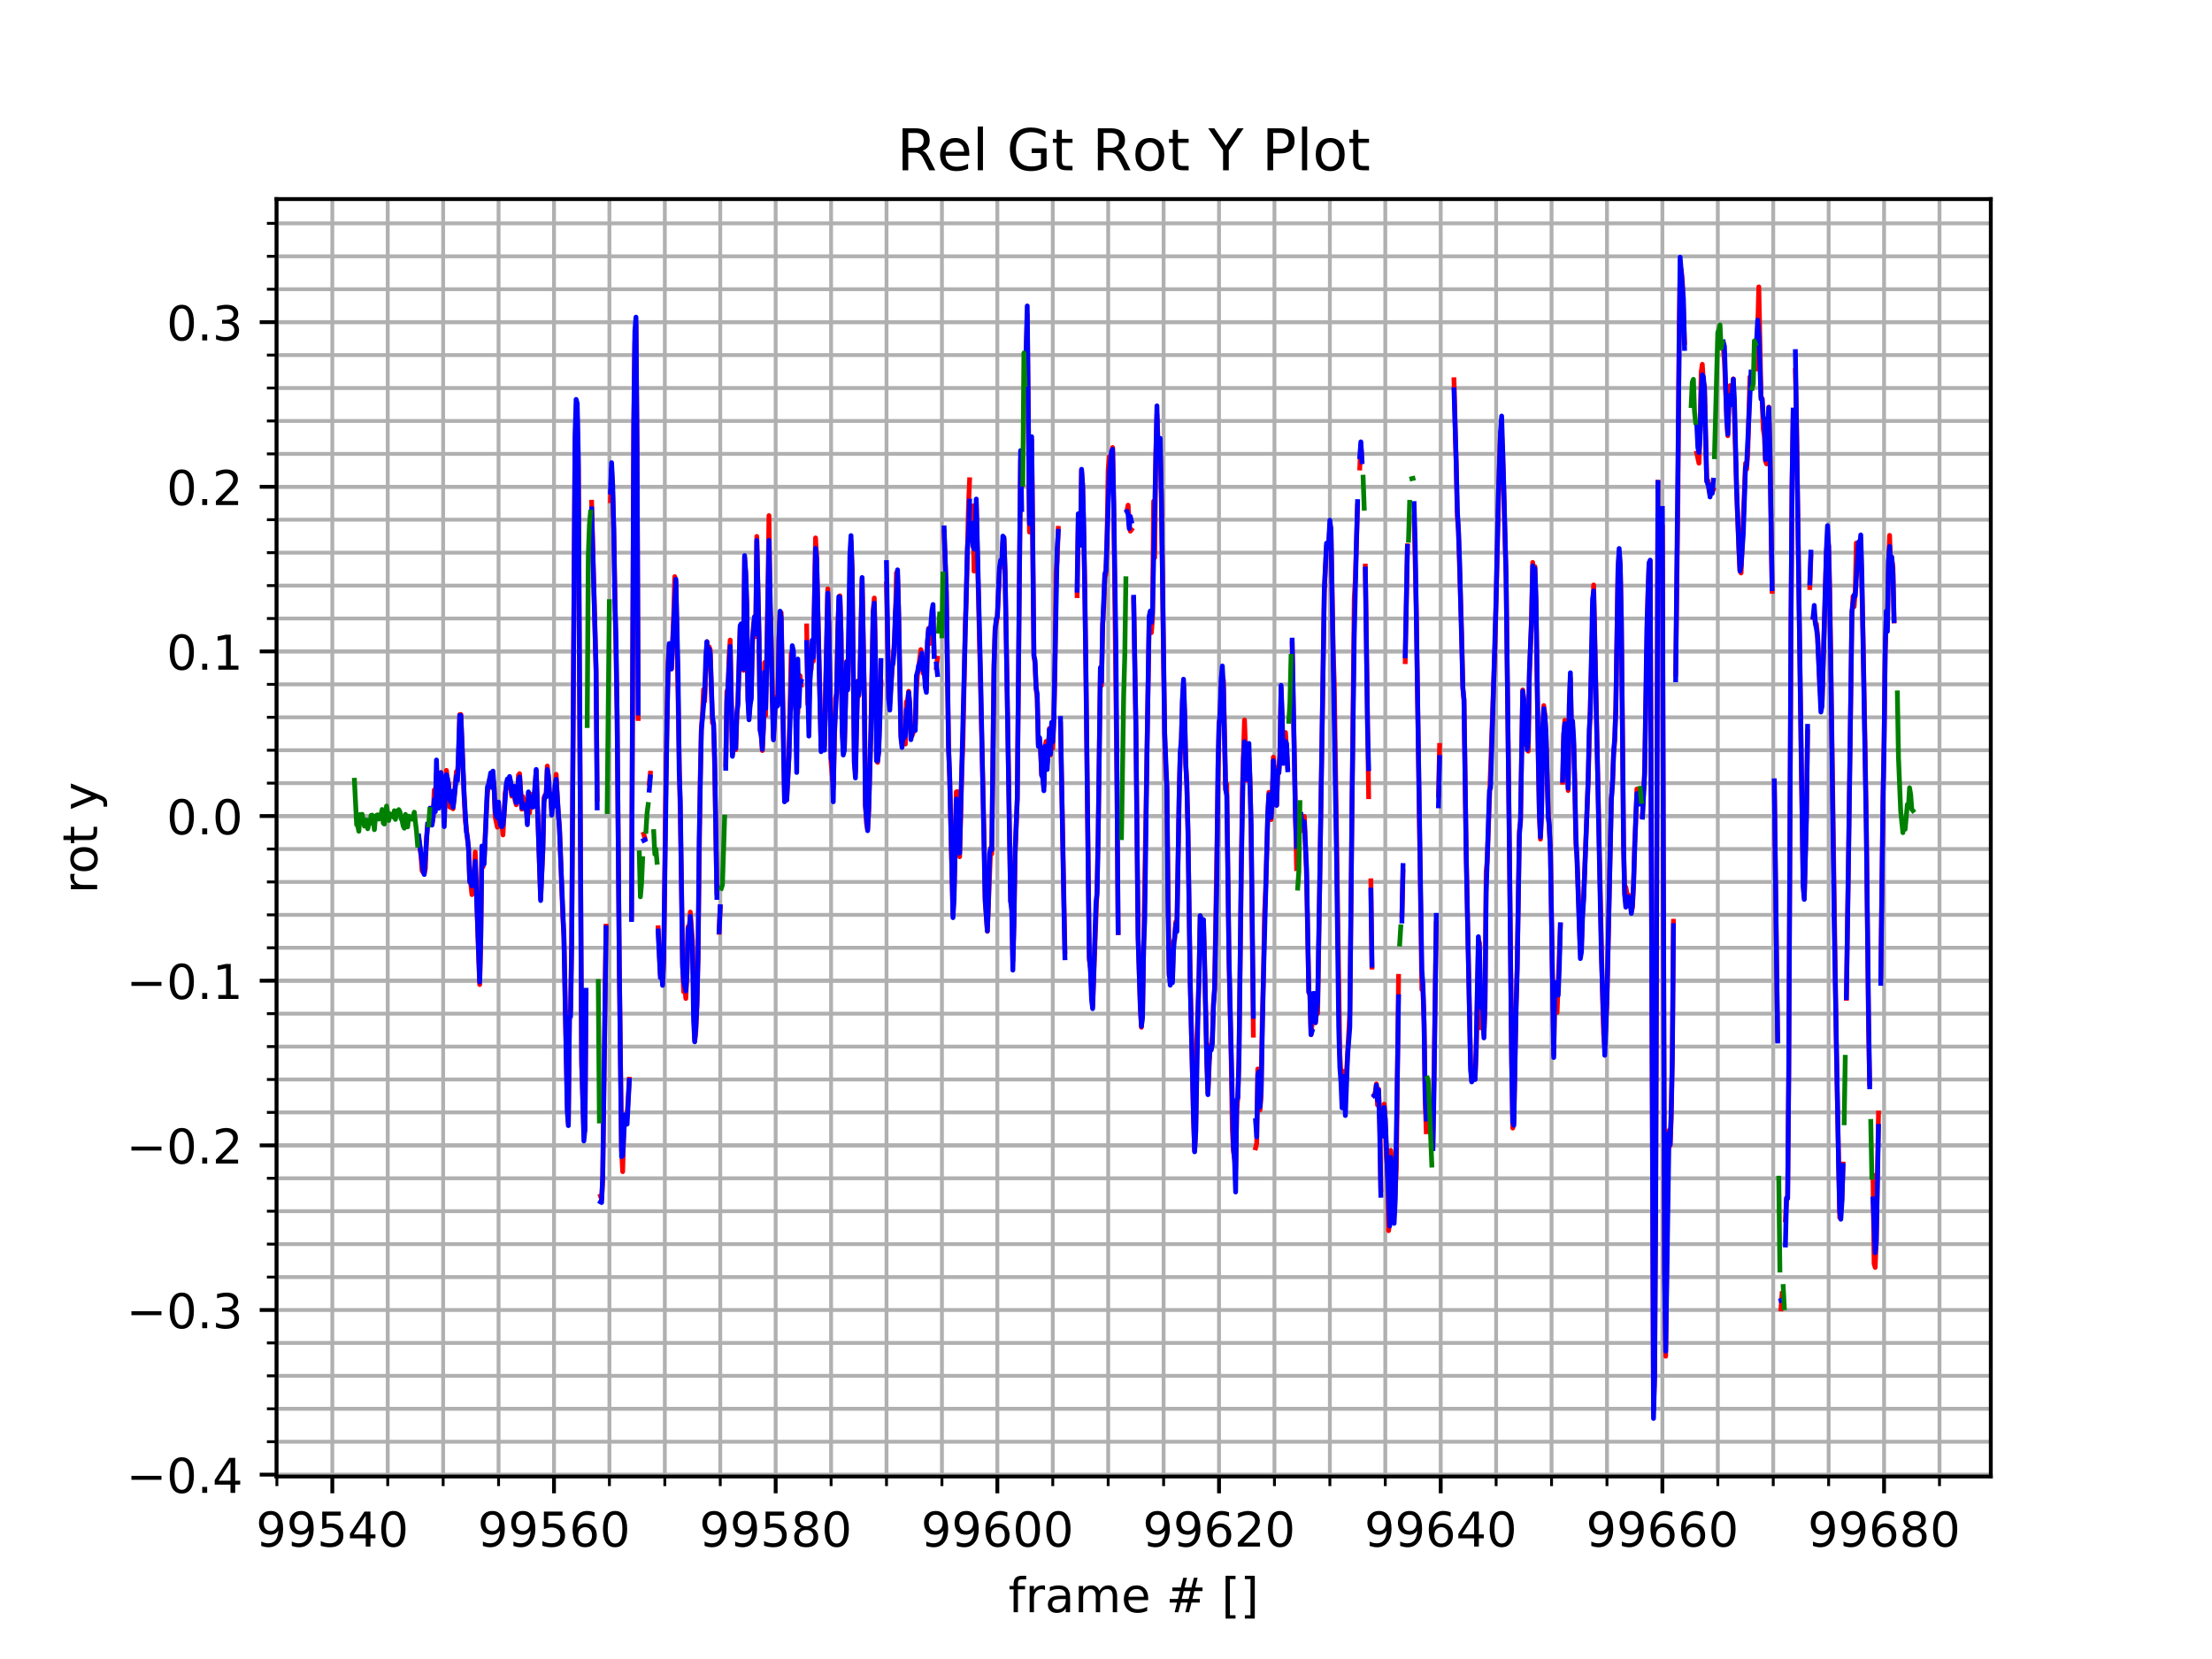 <?xml version="1.0" encoding="utf-8" standalone="no"?>
<!DOCTYPE svg PUBLIC "-//W3C//DTD SVG 1.1//EN"
  "http://www.w3.org/Graphics/SVG/1.1/DTD/svg11.dtd">
<!-- Created with matplotlib (http://matplotlib.org/) -->
<svg height="345.6pt" version="1.1" viewBox="0 0 460.8 345.6" width="460.8pt" xmlns="http://www.w3.org/2000/svg" xmlns:xlink="http://www.w3.org/1999/xlink">
 <defs>
  <style type="text/css">
*{stroke-linecap:butt;stroke-linejoin:round;}
  </style>
 </defs>
 <g id="figure_1">
  <g id="patch_1">
   <path d="M 0 345.6 
L 460.8 345.6 
L 460.8 0 
L 0 0 
z
" style="fill:#ffffff;"/>
  </g>
  <g id="axes_1">
   <g id="patch_2">
    <path d="M 57.6 307.584 
L 414.72 307.584 
L 414.72 41.472 
L 57.6 41.472 
z
" style="fill:#ffffff;"/>
   </g>
   <g id="matplotlib.axis_1">
    <g id="xtick_1">
     <g id="line2d_1">
      <path clip-path="url(#p4175963349)" d="M 69.227 307.584 
L 69.227 41.472 
" style="fill:none;stroke:#b0b0b0;stroke-linecap:square;stroke-width:0.8;"/>
     </g>
     <g id="line2d_2">
      <defs>
       <path d="M 0 0 
L 0 3.5 
" id="m3f0046b456" style="stroke:#000000;stroke-width:0.8;"/>
      </defs>
      <g>
       <use style="stroke:#000000;stroke-width:0.8;" x="69.227" xlink:href="#m3f0046b456" y="307.584"/>
      </g>
     </g>
     <g id="text_1">
      <!-- 99540 -->
      <defs>
       <path d="M 10.984 1.516 
L 10.984 10.5 
Q 14.703 8.734 18.5 7.812 
Q 22.312 6.891 25.984 6.891 
Q 35.75 6.891 40.891 13.453 
Q 46.047 20.016 46.781 33.406 
Q 43.953 29.203 39.594 26.953 
Q 35.25 24.703 29.984 24.703 
Q 19.047 24.703 12.672 31.312 
Q 6.297 37.938 6.297 49.422 
Q 6.297 60.641 12.938 67.422 
Q 19.578 74.219 30.609 74.219 
Q 43.266 74.219 49.922 64.516 
Q 56.594 54.828 56.594 36.375 
Q 56.594 19.141 48.406 8.859 
Q 40.234 -1.422 26.422 -1.422 
Q 22.703 -1.422 18.891 -0.688 
Q 15.094 0.047 10.984 1.516 
z
M 30.609 32.422 
Q 37.25 32.422 41.125 36.953 
Q 45.016 41.5 45.016 49.422 
Q 45.016 57.281 41.125 61.844 
Q 37.25 66.406 30.609 66.406 
Q 23.969 66.406 20.094 61.844 
Q 16.219 57.281 16.219 49.422 
Q 16.219 41.5 20.094 36.953 
Q 23.969 32.422 30.609 32.422 
z
" id="DejaVuSans-39"/>
       <path d="M 10.797 72.906 
L 49.516 72.906 
L 49.516 64.594 
L 19.828 64.594 
L 19.828 46.734 
Q 21.969 47.469 24.109 47.828 
Q 26.266 48.188 28.422 48.188 
Q 40.625 48.188 47.75 41.5 
Q 54.891 34.812 54.891 23.391 
Q 54.891 11.625 47.562 5.094 
Q 40.234 -1.422 26.906 -1.422 
Q 22.312 -1.422 17.547 -0.641 
Q 12.797 0.141 7.719 1.703 
L 7.719 11.625 
Q 12.109 9.234 16.797 8.062 
Q 21.484 6.891 26.703 6.891 
Q 35.156 6.891 40.078 11.328 
Q 45.016 15.766 45.016 23.391 
Q 45.016 31 40.078 35.438 
Q 35.156 39.891 26.703 39.891 
Q 22.75 39.891 18.812 39.016 
Q 14.891 38.141 10.797 36.281 
z
" id="DejaVuSans-35"/>
       <path d="M 37.797 64.312 
L 12.891 25.391 
L 37.797 25.391 
z
M 35.203 72.906 
L 47.609 72.906 
L 47.609 25.391 
L 58.016 25.391 
L 58.016 17.188 
L 47.609 17.188 
L 47.609 0 
L 37.797 0 
L 37.797 17.188 
L 4.891 17.188 
L 4.891 26.703 
z
" id="DejaVuSans-34"/>
       <path d="M 31.781 66.406 
Q 24.172 66.406 20.328 58.906 
Q 16.5 51.422 16.5 36.375 
Q 16.5 21.391 20.328 13.891 
Q 24.172 6.391 31.781 6.391 
Q 39.453 6.391 43.281 13.891 
Q 47.125 21.391 47.125 36.375 
Q 47.125 51.422 43.281 58.906 
Q 39.453 66.406 31.781 66.406 
z
M 31.781 74.219 
Q 44.047 74.219 50.516 64.516 
Q 56.984 54.828 56.984 36.375 
Q 56.984 17.969 50.516 8.266 
Q 44.047 -1.422 31.781 -1.422 
Q 19.531 -1.422 13.062 8.266 
Q 6.594 17.969 6.594 36.375 
Q 6.594 54.828 13.062 64.516 
Q 19.531 74.219 31.781 74.219 
z
" id="DejaVuSans-30"/>
      </defs>
      <g transform="translate(53.321 322.182)scale(0.1 -0.1)">
       <use xlink:href="#DejaVuSans-39"/>
       <use x="63.623" xlink:href="#DejaVuSans-39"/>
       <use x="127.246" xlink:href="#DejaVuSans-35"/>
       <use x="190.869" xlink:href="#DejaVuSans-34"/>
       <use x="254.492" xlink:href="#DejaVuSans-30"/>
      </g>
     </g>
    </g>
    <g id="xtick_2">
     <g id="line2d_3">
      <path clip-path="url(#p4175963349)" d="M 115.407 307.584 
L 115.407 41.472 
" style="fill:none;stroke:#b0b0b0;stroke-linecap:square;stroke-width:0.8;"/>
     </g>
     <g id="line2d_4">
      <g>
       <use style="stroke:#000000;stroke-width:0.8;" x="115.407" xlink:href="#m3f0046b456" y="307.584"/>
      </g>
     </g>
     <g id="text_2">
      <!-- 99560 -->
      <defs>
       <path d="M 33.016 40.375 
Q 26.375 40.375 22.484 35.828 
Q 18.609 31.297 18.609 23.391 
Q 18.609 15.531 22.484 10.953 
Q 26.375 6.391 33.016 6.391 
Q 39.656 6.391 43.531 10.953 
Q 47.406 15.531 47.406 23.391 
Q 47.406 31.297 43.531 35.828 
Q 39.656 40.375 33.016 40.375 
z
M 52.594 71.297 
L 52.594 62.312 
Q 48.875 64.062 45.094 64.984 
Q 41.312 65.922 37.594 65.922 
Q 27.828 65.922 22.672 59.328 
Q 17.531 52.734 16.797 39.406 
Q 19.672 43.656 24.016 45.922 
Q 28.375 48.188 33.594 48.188 
Q 44.578 48.188 50.953 41.516 
Q 57.328 34.859 57.328 23.391 
Q 57.328 12.156 50.688 5.359 
Q 44.047 -1.422 33.016 -1.422 
Q 20.359 -1.422 13.672 8.266 
Q 6.984 17.969 6.984 36.375 
Q 6.984 53.656 15.188 63.938 
Q 23.391 74.219 37.203 74.219 
Q 40.922 74.219 44.703 73.484 
Q 48.484 72.75 52.594 71.297 
z
" id="DejaVuSans-36"/>
      </defs>
      <g transform="translate(99.5 322.182)scale(0.1 -0.1)">
       <use xlink:href="#DejaVuSans-39"/>
       <use x="63.623" xlink:href="#DejaVuSans-39"/>
       <use x="127.246" xlink:href="#DejaVuSans-35"/>
       <use x="190.869" xlink:href="#DejaVuSans-36"/>
       <use x="254.492" xlink:href="#DejaVuSans-30"/>
      </g>
     </g>
    </g>
    <g id="xtick_3">
     <g id="line2d_5">
      <path clip-path="url(#p4175963349)" d="M 161.587 307.584 
L 161.587 41.472 
" style="fill:none;stroke:#b0b0b0;stroke-linecap:square;stroke-width:0.8;"/>
     </g>
     <g id="line2d_6">
      <g>
       <use style="stroke:#000000;stroke-width:0.8;" x="161.587" xlink:href="#m3f0046b456" y="307.584"/>
      </g>
     </g>
     <g id="text_3">
      <!-- 99580 -->
      <defs>
       <path d="M 31.781 34.625 
Q 24.75 34.625 20.719 30.859 
Q 16.703 27.094 16.703 20.516 
Q 16.703 13.922 20.719 10.156 
Q 24.75 6.391 31.781 6.391 
Q 38.812 6.391 42.859 10.172 
Q 46.922 13.969 46.922 20.516 
Q 46.922 27.094 42.891 30.859 
Q 38.875 34.625 31.781 34.625 
z
M 21.922 38.812 
Q 15.578 40.375 12.031 44.719 
Q 8.5 49.078 8.5 55.328 
Q 8.5 64.062 14.719 69.141 
Q 20.953 74.219 31.781 74.219 
Q 42.672 74.219 48.875 69.141 
Q 55.078 64.062 55.078 55.328 
Q 55.078 49.078 51.531 44.719 
Q 48 40.375 41.703 38.812 
Q 48.828 37.156 52.797 32.312 
Q 56.781 27.484 56.781 20.516 
Q 56.781 9.906 50.312 4.234 
Q 43.844 -1.422 31.781 -1.422 
Q 19.734 -1.422 13.25 4.234 
Q 6.781 9.906 6.781 20.516 
Q 6.781 27.484 10.781 32.312 
Q 14.797 37.156 21.922 38.812 
z
M 18.312 54.391 
Q 18.312 48.734 21.844 45.562 
Q 25.391 42.391 31.781 42.391 
Q 38.141 42.391 41.719 45.562 
Q 45.312 48.734 45.312 54.391 
Q 45.312 60.062 41.719 63.234 
Q 38.141 66.406 31.781 66.406 
Q 25.391 66.406 21.844 63.234 
Q 18.312 60.062 18.312 54.391 
z
" id="DejaVuSans-38"/>
      </defs>
      <g transform="translate(145.68 322.182)scale(0.1 -0.1)">
       <use xlink:href="#DejaVuSans-39"/>
       <use x="63.623" xlink:href="#DejaVuSans-39"/>
       <use x="127.246" xlink:href="#DejaVuSans-35"/>
       <use x="190.869" xlink:href="#DejaVuSans-38"/>
       <use x="254.492" xlink:href="#DejaVuSans-30"/>
      </g>
     </g>
    </g>
    <g id="xtick_4">
     <g id="line2d_7">
      <path clip-path="url(#p4175963349)" d="M 207.766 307.584 
L 207.766 41.472 
" style="fill:none;stroke:#b0b0b0;stroke-linecap:square;stroke-width:0.8;"/>
     </g>
     <g id="line2d_8">
      <g>
       <use style="stroke:#000000;stroke-width:0.8;" x="207.766" xlink:href="#m3f0046b456" y="307.584"/>
      </g>
     </g>
     <g id="text_4">
      <!-- 99600 -->
      <g transform="translate(191.86 322.182)scale(0.1 -0.1)">
       <use xlink:href="#DejaVuSans-39"/>
       <use x="63.623" xlink:href="#DejaVuSans-39"/>
       <use x="127.246" xlink:href="#DejaVuSans-36"/>
       <use x="190.869" xlink:href="#DejaVuSans-30"/>
       <use x="254.492" xlink:href="#DejaVuSans-30"/>
      </g>
     </g>
    </g>
    <g id="xtick_5">
     <g id="line2d_9">
      <path clip-path="url(#p4175963349)" d="M 253.946 307.584 
L 253.946 41.472 
" style="fill:none;stroke:#b0b0b0;stroke-linecap:square;stroke-width:0.8;"/>
     </g>
     <g id="line2d_10">
      <g>
       <use style="stroke:#000000;stroke-width:0.8;" x="253.946" xlink:href="#m3f0046b456" y="307.584"/>
      </g>
     </g>
     <g id="text_5">
      <!-- 99620 -->
      <defs>
       <path d="M 19.188 8.297 
L 53.609 8.297 
L 53.609 0 
L 7.328 0 
L 7.328 8.297 
Q 12.938 14.109 22.625 23.891 
Q 32.328 33.688 34.812 36.531 
Q 39.547 41.844 41.422 45.531 
Q 43.312 49.219 43.312 52.781 
Q 43.312 58.594 39.234 62.25 
Q 35.156 65.922 28.609 65.922 
Q 23.969 65.922 18.812 64.312 
Q 13.672 62.703 7.812 59.422 
L 7.812 69.391 
Q 13.766 71.781 18.938 73 
Q 24.125 74.219 28.422 74.219 
Q 39.75 74.219 46.484 68.547 
Q 53.219 62.891 53.219 53.422 
Q 53.219 48.922 51.531 44.891 
Q 49.859 40.875 45.406 35.406 
Q 44.188 33.984 37.641 27.219 
Q 31.109 20.453 19.188 8.297 
z
" id="DejaVuSans-32"/>
      </defs>
      <g transform="translate(238.04 322.182)scale(0.1 -0.1)">
       <use xlink:href="#DejaVuSans-39"/>
       <use x="63.623" xlink:href="#DejaVuSans-39"/>
       <use x="127.246" xlink:href="#DejaVuSans-36"/>
       <use x="190.869" xlink:href="#DejaVuSans-32"/>
       <use x="254.492" xlink:href="#DejaVuSans-30"/>
      </g>
     </g>
    </g>
    <g id="xtick_6">
     <g id="line2d_11">
      <path clip-path="url(#p4175963349)" d="M 300.126 307.584 
L 300.126 41.472 
" style="fill:none;stroke:#b0b0b0;stroke-linecap:square;stroke-width:0.8;"/>
     </g>
     <g id="line2d_12">
      <g>
       <use style="stroke:#000000;stroke-width:0.8;" x="300.126" xlink:href="#m3f0046b456" y="307.584"/>
      </g>
     </g>
     <g id="text_6">
      <!-- 99640 -->
      <g transform="translate(284.22 322.182)scale(0.1 -0.1)">
       <use xlink:href="#DejaVuSans-39"/>
       <use x="63.623" xlink:href="#DejaVuSans-39"/>
       <use x="127.246" xlink:href="#DejaVuSans-36"/>
       <use x="190.869" xlink:href="#DejaVuSans-34"/>
       <use x="254.492" xlink:href="#DejaVuSans-30"/>
      </g>
     </g>
    </g>
    <g id="xtick_7">
     <g id="line2d_13">
      <path clip-path="url(#p4175963349)" d="M 346.306 307.584 
L 346.306 41.472 
" style="fill:none;stroke:#b0b0b0;stroke-linecap:square;stroke-width:0.8;"/>
     </g>
     <g id="line2d_14">
      <g>
       <use style="stroke:#000000;stroke-width:0.8;" x="346.306" xlink:href="#m3f0046b456" y="307.584"/>
      </g>
     </g>
     <g id="text_7">
      <!-- 99660 -->
      <g transform="translate(330.4 322.182)scale(0.1 -0.1)">
       <use xlink:href="#DejaVuSans-39"/>
       <use x="63.623" xlink:href="#DejaVuSans-39"/>
       <use x="127.246" xlink:href="#DejaVuSans-36"/>
       <use x="190.869" xlink:href="#DejaVuSans-36"/>
       <use x="254.492" xlink:href="#DejaVuSans-30"/>
      </g>
     </g>
    </g>
    <g id="xtick_8">
     <g id="line2d_15">
      <path clip-path="url(#p4175963349)" d="M 392.486 307.584 
L 392.486 41.472 
" style="fill:none;stroke:#b0b0b0;stroke-linecap:square;stroke-width:0.8;"/>
     </g>
     <g id="line2d_16">
      <g>
       <use style="stroke:#000000;stroke-width:0.8;" x="392.486" xlink:href="#m3f0046b456" y="307.584"/>
      </g>
     </g>
     <g id="text_8">
      <!-- 99680 -->
      <g transform="translate(376.58 322.182)scale(0.1 -0.1)">
       <use xlink:href="#DejaVuSans-39"/>
       <use x="63.623" xlink:href="#DejaVuSans-39"/>
       <use x="127.246" xlink:href="#DejaVuSans-36"/>
       <use x="190.869" xlink:href="#DejaVuSans-38"/>
       <use x="254.492" xlink:href="#DejaVuSans-30"/>
      </g>
     </g>
    </g>
    <g id="xtick_9">
     <g id="line2d_17">
      <path clip-path="url(#p4175963349)" d="M 57.682 307.584 
L 57.682 41.472 
" style="fill:none;stroke:#b0b0b0;stroke-linecap:square;stroke-width:0.8;"/>
     </g>
     <g id="line2d_18">
      <defs>
       <path d="M 0 0 
L 0 2 
" id="m7a673e8ef7" style="stroke:#000000;stroke-width:0.6;"/>
      </defs>
      <g>
       <use style="stroke:#000000;stroke-width:0.6;" x="57.682" xlink:href="#m7a673e8ef7" y="307.584"/>
      </g>
     </g>
    </g>
    <g id="xtick_10">
     <g id="line2d_19">
      <path clip-path="url(#p4175963349)" d="M 80.772 307.584 
L 80.772 41.472 
" style="fill:none;stroke:#b0b0b0;stroke-linecap:square;stroke-width:0.8;"/>
     </g>
     <g id="line2d_20">
      <g>
       <use style="stroke:#000000;stroke-width:0.6;" x="80.772" xlink:href="#m7a673e8ef7" y="307.584"/>
      </g>
     </g>
    </g>
    <g id="xtick_11">
     <g id="line2d_21">
      <path clip-path="url(#p4175963349)" d="M 92.317 307.584 
L 92.317 41.472 
" style="fill:none;stroke:#b0b0b0;stroke-linecap:square;stroke-width:0.8;"/>
     </g>
     <g id="line2d_22">
      <g>
       <use style="stroke:#000000;stroke-width:0.6;" x="92.317" xlink:href="#m7a673e8ef7" y="307.584"/>
      </g>
     </g>
    </g>
    <g id="xtick_12">
     <g id="line2d_23">
      <path clip-path="url(#p4175963349)" d="M 103.862 307.584 
L 103.862 41.472 
" style="fill:none;stroke:#b0b0b0;stroke-linecap:square;stroke-width:0.8;"/>
     </g>
     <g id="line2d_24">
      <g>
       <use style="stroke:#000000;stroke-width:0.6;" x="103.862" xlink:href="#m7a673e8ef7" y="307.584"/>
      </g>
     </g>
    </g>
    <g id="xtick_13">
     <g id="line2d_25">
      <path clip-path="url(#p4175963349)" d="M 126.952 307.584 
L 126.952 41.472 
" style="fill:none;stroke:#b0b0b0;stroke-linecap:square;stroke-width:0.8;"/>
     </g>
     <g id="line2d_26">
      <g>
       <use style="stroke:#000000;stroke-width:0.6;" x="126.952" xlink:href="#m7a673e8ef7" y="307.584"/>
      </g>
     </g>
    </g>
    <g id="xtick_14">
     <g id="line2d_27">
      <path clip-path="url(#p4175963349)" d="M 138.497 307.584 
L 138.497 41.472 
" style="fill:none;stroke:#b0b0b0;stroke-linecap:square;stroke-width:0.8;"/>
     </g>
     <g id="line2d_28">
      <g>
       <use style="stroke:#000000;stroke-width:0.6;" x="138.497" xlink:href="#m7a673e8ef7" y="307.584"/>
      </g>
     </g>
    </g>
    <g id="xtick_15">
     <g id="line2d_29">
      <path clip-path="url(#p4175963349)" d="M 150.042 307.584 
L 150.042 41.472 
" style="fill:none;stroke:#b0b0b0;stroke-linecap:square;stroke-width:0.8;"/>
     </g>
     <g id="line2d_30">
      <g>
       <use style="stroke:#000000;stroke-width:0.6;" x="150.042" xlink:href="#m7a673e8ef7" y="307.584"/>
      </g>
     </g>
    </g>
    <g id="xtick_16">
     <g id="line2d_31">
      <path clip-path="url(#p4175963349)" d="M 173.132 307.584 
L 173.132 41.472 
" style="fill:none;stroke:#b0b0b0;stroke-linecap:square;stroke-width:0.8;"/>
     </g>
     <g id="line2d_32">
      <g>
       <use style="stroke:#000000;stroke-width:0.6;" x="173.132" xlink:href="#m7a673e8ef7" y="307.584"/>
      </g>
     </g>
    </g>
    <g id="xtick_17">
     <g id="line2d_33">
      <path clip-path="url(#p4175963349)" d="M 184.676 307.584 
L 184.676 41.472 
" style="fill:none;stroke:#b0b0b0;stroke-linecap:square;stroke-width:0.8;"/>
     </g>
     <g id="line2d_34">
      <g>
       <use style="stroke:#000000;stroke-width:0.6;" x="184.676" xlink:href="#m7a673e8ef7" y="307.584"/>
      </g>
     </g>
    </g>
    <g id="xtick_18">
     <g id="line2d_35">
      <path clip-path="url(#p4175963349)" d="M 196.221 307.584 
L 196.221 41.472 
" style="fill:none;stroke:#b0b0b0;stroke-linecap:square;stroke-width:0.8;"/>
     </g>
     <g id="line2d_36">
      <g>
       <use style="stroke:#000000;stroke-width:0.6;" x="196.221" xlink:href="#m7a673e8ef7" y="307.584"/>
      </g>
     </g>
    </g>
    <g id="xtick_19">
     <g id="line2d_37">
      <path clip-path="url(#p4175963349)" d="M 219.311 307.584 
L 219.311 41.472 
" style="fill:none;stroke:#b0b0b0;stroke-linecap:square;stroke-width:0.8;"/>
     </g>
     <g id="line2d_38">
      <g>
       <use style="stroke:#000000;stroke-width:0.6;" x="219.311" xlink:href="#m7a673e8ef7" y="307.584"/>
      </g>
     </g>
    </g>
    <g id="xtick_20">
     <g id="line2d_39">
      <path clip-path="url(#p4175963349)" d="M 230.856 307.584 
L 230.856 41.472 
" style="fill:none;stroke:#b0b0b0;stroke-linecap:square;stroke-width:0.8;"/>
     </g>
     <g id="line2d_40">
      <g>
       <use style="stroke:#000000;stroke-width:0.6;" x="230.856" xlink:href="#m7a673e8ef7" y="307.584"/>
      </g>
     </g>
    </g>
    <g id="xtick_21">
     <g id="line2d_41">
      <path clip-path="url(#p4175963349)" d="M 242.401 307.584 
L 242.401 41.472 
" style="fill:none;stroke:#b0b0b0;stroke-linecap:square;stroke-width:0.8;"/>
     </g>
     <g id="line2d_42">
      <g>
       <use style="stroke:#000000;stroke-width:0.6;" x="242.401" xlink:href="#m7a673e8ef7" y="307.584"/>
      </g>
     </g>
    </g>
    <g id="xtick_22">
     <g id="line2d_43">
      <path clip-path="url(#p4175963349)" d="M 265.491 307.584 
L 265.491 41.472 
" style="fill:none;stroke:#b0b0b0;stroke-linecap:square;stroke-width:0.8;"/>
     </g>
     <g id="line2d_44">
      <g>
       <use style="stroke:#000000;stroke-width:0.6;" x="265.491" xlink:href="#m7a673e8ef7" y="307.584"/>
      </g>
     </g>
    </g>
    <g id="xtick_23">
     <g id="line2d_45">
      <path clip-path="url(#p4175963349)" d="M 277.036 307.584 
L 277.036 41.472 
" style="fill:none;stroke:#b0b0b0;stroke-linecap:square;stroke-width:0.8;"/>
     </g>
     <g id="line2d_46">
      <g>
       <use style="stroke:#000000;stroke-width:0.6;" x="277.036" xlink:href="#m7a673e8ef7" y="307.584"/>
      </g>
     </g>
    </g>
    <g id="xtick_24">
     <g id="line2d_47">
      <path clip-path="url(#p4175963349)" d="M 288.581 307.584 
L 288.581 41.472 
" style="fill:none;stroke:#b0b0b0;stroke-linecap:square;stroke-width:0.8;"/>
     </g>
     <g id="line2d_48">
      <g>
       <use style="stroke:#000000;stroke-width:0.6;" x="288.581" xlink:href="#m7a673e8ef7" y="307.584"/>
      </g>
     </g>
    </g>
    <g id="xtick_25">
     <g id="line2d_49">
      <path clip-path="url(#p4175963349)" d="M 311.671 307.584 
L 311.671 41.472 
" style="fill:none;stroke:#b0b0b0;stroke-linecap:square;stroke-width:0.8;"/>
     </g>
     <g id="line2d_50">
      <g>
       <use style="stroke:#000000;stroke-width:0.6;" x="311.671" xlink:href="#m7a673e8ef7" y="307.584"/>
      </g>
     </g>
    </g>
    <g id="xtick_26">
     <g id="line2d_51">
      <path clip-path="url(#p4175963349)" d="M 323.216 307.584 
L 323.216 41.472 
" style="fill:none;stroke:#b0b0b0;stroke-linecap:square;stroke-width:0.8;"/>
     </g>
     <g id="line2d_52">
      <g>
       <use style="stroke:#000000;stroke-width:0.6;" x="323.216" xlink:href="#m7a673e8ef7" y="307.584"/>
      </g>
     </g>
    </g>
    <g id="xtick_27">
     <g id="line2d_53">
      <path clip-path="url(#p4175963349)" d="M 334.761 307.584 
L 334.761 41.472 
" style="fill:none;stroke:#b0b0b0;stroke-linecap:square;stroke-width:0.8;"/>
     </g>
     <g id="line2d_54">
      <g>
       <use style="stroke:#000000;stroke-width:0.6;" x="334.761" xlink:href="#m7a673e8ef7" y="307.584"/>
      </g>
     </g>
    </g>
    <g id="xtick_28">
     <g id="line2d_55">
      <path clip-path="url(#p4175963349)" d="M 357.851 307.584 
L 357.851 41.472 
" style="fill:none;stroke:#b0b0b0;stroke-linecap:square;stroke-width:0.8;"/>
     </g>
     <g id="line2d_56">
      <g>
       <use style="stroke:#000000;stroke-width:0.6;" x="357.851" xlink:href="#m7a673e8ef7" y="307.584"/>
      </g>
     </g>
    </g>
    <g id="xtick_29">
     <g id="line2d_57">
      <path clip-path="url(#p4175963349)" d="M 369.396 307.584 
L 369.396 41.472 
" style="fill:none;stroke:#b0b0b0;stroke-linecap:square;stroke-width:0.8;"/>
     </g>
     <g id="line2d_58">
      <g>
       <use style="stroke:#000000;stroke-width:0.6;" x="369.396" xlink:href="#m7a673e8ef7" y="307.584"/>
      </g>
     </g>
    </g>
    <g id="xtick_30">
     <g id="line2d_59">
      <path clip-path="url(#p4175963349)" d="M 380.941 307.584 
L 380.941 41.472 
" style="fill:none;stroke:#b0b0b0;stroke-linecap:square;stroke-width:0.8;"/>
     </g>
     <g id="line2d_60">
      <g>
       <use style="stroke:#000000;stroke-width:0.6;" x="380.941" xlink:href="#m7a673e8ef7" y="307.584"/>
      </g>
     </g>
    </g>
    <g id="xtick_31">
     <g id="line2d_61">
      <path clip-path="url(#p4175963349)" d="M 404.031 307.584 
L 404.031 41.472 
" style="fill:none;stroke:#b0b0b0;stroke-linecap:square;stroke-width:0.8;"/>
     </g>
     <g id="line2d_62">
      <g>
       <use style="stroke:#000000;stroke-width:0.6;" x="404.031" xlink:href="#m7a673e8ef7" y="307.584"/>
      </g>
     </g>
    </g>
    <g id="text_9">
     <!-- frame # [] -->
     <defs>
      <path d="M 37.109 75.984 
L 37.109 68.5 
L 28.516 68.5 
Q 23.688 68.5 21.797 66.547 
Q 19.922 64.594 19.922 59.516 
L 19.922 54.688 
L 34.719 54.688 
L 34.719 47.703 
L 19.922 47.703 
L 19.922 0 
L 10.891 0 
L 10.891 47.703 
L 2.297 47.703 
L 2.297 54.688 
L 10.891 54.688 
L 10.891 58.5 
Q 10.891 67.625 15.141 71.797 
Q 19.391 75.984 28.609 75.984 
z
" id="DejaVuSans-66"/>
      <path d="M 41.109 46.297 
Q 39.594 47.172 37.812 47.578 
Q 36.031 48 33.891 48 
Q 26.266 48 22.188 43.047 
Q 18.109 38.094 18.109 28.812 
L 18.109 0 
L 9.078 0 
L 9.078 54.688 
L 18.109 54.688 
L 18.109 46.188 
Q 20.953 51.172 25.484 53.578 
Q 30.031 56 36.531 56 
Q 37.453 56 38.578 55.875 
Q 39.703 55.766 41.062 55.516 
z
" id="DejaVuSans-72"/>
      <path d="M 34.281 27.484 
Q 23.391 27.484 19.188 25 
Q 14.984 22.516 14.984 16.5 
Q 14.984 11.719 18.141 8.906 
Q 21.297 6.109 26.703 6.109 
Q 34.188 6.109 38.703 11.406 
Q 43.219 16.703 43.219 25.484 
L 43.219 27.484 
z
M 52.203 31.203 
L 52.203 0 
L 43.219 0 
L 43.219 8.297 
Q 40.141 3.328 35.547 0.953 
Q 30.953 -1.422 24.312 -1.422 
Q 15.922 -1.422 10.953 3.297 
Q 6 8.016 6 15.922 
Q 6 25.141 12.172 29.828 
Q 18.359 34.516 30.609 34.516 
L 43.219 34.516 
L 43.219 35.406 
Q 43.219 41.609 39.141 45 
Q 35.062 48.391 27.688 48.391 
Q 23 48.391 18.547 47.266 
Q 14.109 46.141 10.016 43.891 
L 10.016 52.203 
Q 14.938 54.109 19.578 55.047 
Q 24.219 56 28.609 56 
Q 40.484 56 46.344 49.844 
Q 52.203 43.703 52.203 31.203 
z
" id="DejaVuSans-61"/>
      <path d="M 52 44.188 
Q 55.375 50.25 60.062 53.125 
Q 64.75 56 71.094 56 
Q 79.641 56 84.281 50.016 
Q 88.922 44.047 88.922 33.016 
L 88.922 0 
L 79.891 0 
L 79.891 32.719 
Q 79.891 40.578 77.094 44.375 
Q 74.312 48.188 68.609 48.188 
Q 61.625 48.188 57.562 43.547 
Q 53.516 38.922 53.516 30.906 
L 53.516 0 
L 44.484 0 
L 44.484 32.719 
Q 44.484 40.625 41.703 44.406 
Q 38.922 48.188 33.109 48.188 
Q 26.219 48.188 22.156 43.531 
Q 18.109 38.875 18.109 30.906 
L 18.109 0 
L 9.078 0 
L 9.078 54.688 
L 18.109 54.688 
L 18.109 46.188 
Q 21.188 51.219 25.484 53.609 
Q 29.781 56 35.688 56 
Q 41.656 56 45.828 52.969 
Q 50 49.953 52 44.188 
z
" id="DejaVuSans-6d"/>
      <path d="M 56.203 29.594 
L 56.203 25.203 
L 14.891 25.203 
Q 15.484 15.922 20.484 11.062 
Q 25.484 6.203 34.422 6.203 
Q 39.594 6.203 44.453 7.469 
Q 49.312 8.734 54.109 11.281 
L 54.109 2.781 
Q 49.266 0.734 44.188 -0.344 
Q 39.109 -1.422 33.891 -1.422 
Q 20.797 -1.422 13.156 6.188 
Q 5.516 13.812 5.516 26.812 
Q 5.516 40.234 12.766 48.109 
Q 20.016 56 32.328 56 
Q 43.359 56 49.781 48.891 
Q 56.203 41.797 56.203 29.594 
z
M 47.219 32.234 
Q 47.125 39.594 43.094 43.984 
Q 39.062 48.391 32.422 48.391 
Q 24.906 48.391 20.391 44.141 
Q 15.875 39.891 15.188 32.172 
z
" id="DejaVuSans-65"/>
      <path id="DejaVuSans-20"/>
      <path d="M 51.125 44 
L 36.922 44 
L 32.812 27.688 
L 47.125 27.688 
z
M 43.797 71.781 
L 38.719 51.516 
L 52.984 51.516 
L 58.109 71.781 
L 65.922 71.781 
L 60.891 51.516 
L 76.125 51.516 
L 76.125 44 
L 58.984 44 
L 54.984 27.688 
L 70.516 27.688 
L 70.516 20.219 
L 53.078 20.219 
L 48 0 
L 40.188 0 
L 45.219 20.219 
L 30.906 20.219 
L 25.875 0 
L 18.016 0 
L 23.094 20.219 
L 7.719 20.219 
L 7.719 27.688 
L 24.906 27.688 
L 29 44 
L 13.281 44 
L 13.281 51.516 
L 30.906 51.516 
L 35.891 71.781 
z
" id="DejaVuSans-23"/>
      <path d="M 8.594 75.984 
L 29.297 75.984 
L 29.297 69 
L 17.578 69 
L 17.578 -6.203 
L 29.297 -6.203 
L 29.297 -13.188 
L 8.594 -13.188 
z
" id="DejaVuSans-5b"/>
      <path d="M 30.422 75.984 
L 30.422 -13.188 
L 9.719 -13.188 
L 9.719 -6.203 
L 21.391 -6.203 
L 21.391 69 
L 9.719 69 
L 9.719 75.984 
z
" id="DejaVuSans-5d"/>
     </defs>
     <g transform="translate(210.064 335.861)scale(0.1 -0.1)">
      <use xlink:href="#DejaVuSans-66"/>
      <use x="35.205" xlink:href="#DejaVuSans-72"/>
      <use x="76.318" xlink:href="#DejaVuSans-61"/>
      <use x="137.598" xlink:href="#DejaVuSans-6d"/>
      <use x="235.01" xlink:href="#DejaVuSans-65"/>
      <use x="296.533" xlink:href="#DejaVuSans-20"/>
      <use x="328.32" xlink:href="#DejaVuSans-23"/>
      <use x="412.109" xlink:href="#DejaVuSans-20"/>
      <use x="443.896" xlink:href="#DejaVuSans-5b"/>
      <use x="482.91" xlink:href="#DejaVuSans-5d"/>
     </g>
    </g>
   </g>
   <g id="matplotlib.axis_2">
    <g id="ytick_1">
     <g id="line2d_63">
      <path clip-path="url(#p4175963349)" d="M 57.6 307.193 
L 414.72 307.193 
" style="fill:none;stroke:#b0b0b0;stroke-linecap:square;stroke-width:0.8;"/>
     </g>
     <g id="line2d_64">
      <defs>
       <path d="M 0 0 
L -3.5 0 
" id="m64fc977f2d" style="stroke:#000000;stroke-width:0.8;"/>
      </defs>
      <g>
       <use style="stroke:#000000;stroke-width:0.8;" x="57.6" xlink:href="#m64fc977f2d" y="307.193"/>
      </g>
     </g>
     <g id="text_10">
      <!-- −0.4 -->
      <defs>
       <path d="M 10.594 35.5 
L 73.188 35.5 
L 73.188 27.203 
L 10.594 27.203 
z
" id="DejaVuSans-2212"/>
       <path d="M 10.688 12.406 
L 21 12.406 
L 21 0 
L 10.688 0 
z
" id="DejaVuSans-2e"/>
      </defs>
      <g transform="translate(26.317 310.992)scale(0.1 -0.1)">
       <use xlink:href="#DejaVuSans-2212"/>
       <use x="83.789" xlink:href="#DejaVuSans-30"/>
       <use x="147.412" xlink:href="#DejaVuSans-2e"/>
       <use x="179.199" xlink:href="#DejaVuSans-34"/>
      </g>
     </g>
    </g>
    <g id="ytick_2">
     <g id="line2d_65">
      <path clip-path="url(#p4175963349)" d="M 57.6 272.895 
L 414.72 272.895 
" style="fill:none;stroke:#b0b0b0;stroke-linecap:square;stroke-width:0.8;"/>
     </g>
     <g id="line2d_66">
      <g>
       <use style="stroke:#000000;stroke-width:0.8;" x="57.6" xlink:href="#m64fc977f2d" y="272.895"/>
      </g>
     </g>
     <g id="text_11">
      <!-- −0.3 -->
      <defs>
       <path d="M 40.578 39.312 
Q 47.656 37.797 51.625 33 
Q 55.609 28.219 55.609 21.188 
Q 55.609 10.406 48.188 4.484 
Q 40.766 -1.422 27.094 -1.422 
Q 22.516 -1.422 17.656 -0.516 
Q 12.797 0.391 7.625 2.203 
L 7.625 11.719 
Q 11.719 9.328 16.594 8.109 
Q 21.484 6.891 26.812 6.891 
Q 36.078 6.891 40.938 10.547 
Q 45.797 14.203 45.797 21.188 
Q 45.797 27.641 41.281 31.266 
Q 36.766 34.906 28.719 34.906 
L 20.219 34.906 
L 20.219 43.016 
L 29.109 43.016 
Q 36.375 43.016 40.234 45.922 
Q 44.094 48.828 44.094 54.297 
Q 44.094 59.906 40.109 62.906 
Q 36.141 65.922 28.719 65.922 
Q 24.656 65.922 20.016 65.031 
Q 15.375 64.156 9.812 62.312 
L 9.812 71.094 
Q 15.438 72.656 20.344 73.438 
Q 25.25 74.219 29.594 74.219 
Q 40.828 74.219 47.359 69.109 
Q 53.906 64.016 53.906 55.328 
Q 53.906 49.266 50.438 45.094 
Q 46.969 40.922 40.578 39.312 
z
" id="DejaVuSans-33"/>
      </defs>
      <g transform="translate(26.317 276.695)scale(0.1 -0.1)">
       <use xlink:href="#DejaVuSans-2212"/>
       <use x="83.789" xlink:href="#DejaVuSans-30"/>
       <use x="147.412" xlink:href="#DejaVuSans-2e"/>
       <use x="179.199" xlink:href="#DejaVuSans-33"/>
      </g>
     </g>
    </g>
    <g id="ytick_3">
     <g id="line2d_67">
      <path clip-path="url(#p4175963349)" d="M 57.6 238.598 
L 414.72 238.598 
" style="fill:none;stroke:#b0b0b0;stroke-linecap:square;stroke-width:0.8;"/>
     </g>
     <g id="line2d_68">
      <g>
       <use style="stroke:#000000;stroke-width:0.8;" x="57.6" xlink:href="#m64fc977f2d" y="238.598"/>
      </g>
     </g>
     <g id="text_12">
      <!-- −0.2 -->
      <g transform="translate(26.317 242.397)scale(0.1 -0.1)">
       <use xlink:href="#DejaVuSans-2212"/>
       <use x="83.789" xlink:href="#DejaVuSans-30"/>
       <use x="147.412" xlink:href="#DejaVuSans-2e"/>
       <use x="179.199" xlink:href="#DejaVuSans-32"/>
      </g>
     </g>
    </g>
    <g id="ytick_4">
     <g id="line2d_69">
      <path clip-path="url(#p4175963349)" d="M 57.6 204.3 
L 414.72 204.3 
" style="fill:none;stroke:#b0b0b0;stroke-linecap:square;stroke-width:0.8;"/>
     </g>
     <g id="line2d_70">
      <g>
       <use style="stroke:#000000;stroke-width:0.8;" x="57.6" xlink:href="#m64fc977f2d" y="204.3"/>
      </g>
     </g>
     <g id="text_13">
      <!-- −0.1 -->
      <defs>
       <path d="M 12.406 8.297 
L 28.516 8.297 
L 28.516 63.922 
L 10.984 60.406 
L 10.984 69.391 
L 28.422 72.906 
L 38.281 72.906 
L 38.281 8.297 
L 54.391 8.297 
L 54.391 0 
L 12.406 0 
z
" id="DejaVuSans-31"/>
      </defs>
      <g transform="translate(26.317 208.1)scale(0.1 -0.1)">
       <use xlink:href="#DejaVuSans-2212"/>
       <use x="83.789" xlink:href="#DejaVuSans-30"/>
       <use x="147.412" xlink:href="#DejaVuSans-2e"/>
       <use x="179.199" xlink:href="#DejaVuSans-31"/>
      </g>
     </g>
    </g>
    <g id="ytick_5">
     <g id="line2d_71">
      <path clip-path="url(#p4175963349)" d="M 57.6 170.003 
L 414.72 170.003 
" style="fill:none;stroke:#b0b0b0;stroke-linecap:square;stroke-width:0.8;"/>
     </g>
     <g id="line2d_72">
      <g>
       <use style="stroke:#000000;stroke-width:0.8;" x="57.6" xlink:href="#m64fc977f2d" y="170.003"/>
      </g>
     </g>
     <g id="text_14">
      <!-- 0.0 -->
      <g transform="translate(34.697 173.802)scale(0.1 -0.1)">
       <use xlink:href="#DejaVuSans-30"/>
       <use x="63.623" xlink:href="#DejaVuSans-2e"/>
       <use x="95.41" xlink:href="#DejaVuSans-30"/>
      </g>
     </g>
    </g>
    <g id="ytick_6">
     <g id="line2d_73">
      <path clip-path="url(#p4175963349)" d="M 57.6 135.705 
L 414.72 135.705 
" style="fill:none;stroke:#b0b0b0;stroke-linecap:square;stroke-width:0.8;"/>
     </g>
     <g id="line2d_74">
      <g>
       <use style="stroke:#000000;stroke-width:0.8;" x="57.6" xlink:href="#m64fc977f2d" y="135.705"/>
      </g>
     </g>
     <g id="text_15">
      <!-- 0.1 -->
      <g transform="translate(34.697 139.505)scale(0.1 -0.1)">
       <use xlink:href="#DejaVuSans-30"/>
       <use x="63.623" xlink:href="#DejaVuSans-2e"/>
       <use x="95.41" xlink:href="#DejaVuSans-31"/>
      </g>
     </g>
    </g>
    <g id="ytick_7">
     <g id="line2d_75">
      <path clip-path="url(#p4175963349)" d="M 57.6 101.408 
L 414.72 101.408 
" style="fill:none;stroke:#b0b0b0;stroke-linecap:square;stroke-width:0.8;"/>
     </g>
     <g id="line2d_76">
      <g>
       <use style="stroke:#000000;stroke-width:0.8;" x="57.6" xlink:href="#m64fc977f2d" y="101.408"/>
      </g>
     </g>
     <g id="text_16">
      <!-- 0.2 -->
      <g transform="translate(34.697 105.207)scale(0.1 -0.1)">
       <use xlink:href="#DejaVuSans-30"/>
       <use x="63.623" xlink:href="#DejaVuSans-2e"/>
       <use x="95.41" xlink:href="#DejaVuSans-32"/>
      </g>
     </g>
    </g>
    <g id="ytick_8">
     <g id="line2d_77">
      <path clip-path="url(#p4175963349)" d="M 57.6 67.111 
L 414.72 67.111 
" style="fill:none;stroke:#b0b0b0;stroke-linecap:square;stroke-width:0.8;"/>
     </g>
     <g id="line2d_78">
      <g>
       <use style="stroke:#000000;stroke-width:0.8;" x="57.6" xlink:href="#m64fc977f2d" y="67.111"/>
      </g>
     </g>
     <g id="text_17">
      <!-- 0.3 -->
      <g transform="translate(34.697 70.91)scale(0.1 -0.1)">
       <use xlink:href="#DejaVuSans-30"/>
       <use x="63.623" xlink:href="#DejaVuSans-2e"/>
       <use x="95.41" xlink:href="#DejaVuSans-33"/>
      </g>
     </g>
    </g>
    <g id="ytick_9">
     <g id="line2d_79">
      <path clip-path="url(#p4175963349)" d="M 57.6 300.333 
L 414.72 300.333 
" style="fill:none;stroke:#b0b0b0;stroke-linecap:square;stroke-width:0.8;"/>
     </g>
     <g id="line2d_80">
      <defs>
       <path d="M 0 0 
L -2 0 
" id="me6acaa9531" style="stroke:#000000;stroke-width:0.6;"/>
      </defs>
      <g>
       <use style="stroke:#000000;stroke-width:0.6;" x="57.6" xlink:href="#me6acaa9531" y="300.333"/>
      </g>
     </g>
    </g>
    <g id="ytick_10">
     <g id="line2d_81">
      <path clip-path="url(#p4175963349)" d="M 57.6 293.474 
L 414.72 293.474 
" style="fill:none;stroke:#b0b0b0;stroke-linecap:square;stroke-width:0.8;"/>
     </g>
     <g id="line2d_82">
      <g>
       <use style="stroke:#000000;stroke-width:0.6;" x="57.6" xlink:href="#me6acaa9531" y="293.474"/>
      </g>
     </g>
    </g>
    <g id="ytick_11">
     <g id="line2d_83">
      <path clip-path="url(#p4175963349)" d="M 57.6 286.614 
L 414.72 286.614 
" style="fill:none;stroke:#b0b0b0;stroke-linecap:square;stroke-width:0.8;"/>
     </g>
     <g id="line2d_84">
      <g>
       <use style="stroke:#000000;stroke-width:0.6;" x="57.6" xlink:href="#me6acaa9531" y="286.614"/>
      </g>
     </g>
    </g>
    <g id="ytick_12">
     <g id="line2d_85">
      <path clip-path="url(#p4175963349)" d="M 57.6 279.755 
L 414.72 279.755 
" style="fill:none;stroke:#b0b0b0;stroke-linecap:square;stroke-width:0.8;"/>
     </g>
     <g id="line2d_86">
      <g>
       <use style="stroke:#000000;stroke-width:0.6;" x="57.6" xlink:href="#me6acaa9531" y="279.755"/>
      </g>
     </g>
    </g>
    <g id="ytick_13">
     <g id="line2d_87">
      <path clip-path="url(#p4175963349)" d="M 57.6 266.036 
L 414.72 266.036 
" style="fill:none;stroke:#b0b0b0;stroke-linecap:square;stroke-width:0.8;"/>
     </g>
     <g id="line2d_88">
      <g>
       <use style="stroke:#000000;stroke-width:0.6;" x="57.6" xlink:href="#me6acaa9531" y="266.036"/>
      </g>
     </g>
    </g>
    <g id="ytick_14">
     <g id="line2d_89">
      <path clip-path="url(#p4175963349)" d="M 57.6 259.176 
L 414.72 259.176 
" style="fill:none;stroke:#b0b0b0;stroke-linecap:square;stroke-width:0.8;"/>
     </g>
     <g id="line2d_90">
      <g>
       <use style="stroke:#000000;stroke-width:0.6;" x="57.6" xlink:href="#me6acaa9531" y="259.176"/>
      </g>
     </g>
    </g>
    <g id="ytick_15">
     <g id="line2d_91">
      <path clip-path="url(#p4175963349)" d="M 57.6 252.317 
L 414.72 252.317 
" style="fill:none;stroke:#b0b0b0;stroke-linecap:square;stroke-width:0.8;"/>
     </g>
     <g id="line2d_92">
      <g>
       <use style="stroke:#000000;stroke-width:0.6;" x="57.6" xlink:href="#me6acaa9531" y="252.317"/>
      </g>
     </g>
    </g>
    <g id="ytick_16">
     <g id="line2d_93">
      <path clip-path="url(#p4175963349)" d="M 57.6 245.457 
L 414.72 245.457 
" style="fill:none;stroke:#b0b0b0;stroke-linecap:square;stroke-width:0.8;"/>
     </g>
     <g id="line2d_94">
      <g>
       <use style="stroke:#000000;stroke-width:0.6;" x="57.6" xlink:href="#me6acaa9531" y="245.457"/>
      </g>
     </g>
    </g>
    <g id="ytick_17">
     <g id="line2d_95">
      <path clip-path="url(#p4175963349)" d="M 57.6 238.598 
L 414.72 238.598 
" style="fill:none;stroke:#b0b0b0;stroke-linecap:square;stroke-width:0.8;"/>
     </g>
     <g id="line2d_96">
      <g>
       <use style="stroke:#000000;stroke-width:0.6;" x="57.6" xlink:href="#me6acaa9531" y="238.598"/>
      </g>
     </g>
    </g>
    <g id="ytick_18">
     <g id="line2d_97">
      <path clip-path="url(#p4175963349)" d="M 57.6 231.738 
L 414.72 231.738 
" style="fill:none;stroke:#b0b0b0;stroke-linecap:square;stroke-width:0.8;"/>
     </g>
     <g id="line2d_98">
      <g>
       <use style="stroke:#000000;stroke-width:0.6;" x="57.6" xlink:href="#me6acaa9531" y="231.738"/>
      </g>
     </g>
    </g>
    <g id="ytick_19">
     <g id="line2d_99">
      <path clip-path="url(#p4175963349)" d="M 57.6 224.879 
L 414.72 224.879 
" style="fill:none;stroke:#b0b0b0;stroke-linecap:square;stroke-width:0.8;"/>
     </g>
     <g id="line2d_100">
      <g>
       <use style="stroke:#000000;stroke-width:0.6;" x="57.6" xlink:href="#me6acaa9531" y="224.879"/>
      </g>
     </g>
    </g>
    <g id="ytick_20">
     <g id="line2d_101">
      <path clip-path="url(#p4175963349)" d="M 57.6 218.019 
L 414.72 218.019 
" style="fill:none;stroke:#b0b0b0;stroke-linecap:square;stroke-width:0.8;"/>
     </g>
     <g id="line2d_102">
      <g>
       <use style="stroke:#000000;stroke-width:0.6;" x="57.6" xlink:href="#me6acaa9531" y="218.019"/>
      </g>
     </g>
    </g>
    <g id="ytick_21">
     <g id="line2d_103">
      <path clip-path="url(#p4175963349)" d="M 57.6 211.16 
L 414.72 211.16 
" style="fill:none;stroke:#b0b0b0;stroke-linecap:square;stroke-width:0.8;"/>
     </g>
     <g id="line2d_104">
      <g>
       <use style="stroke:#000000;stroke-width:0.6;" x="57.6" xlink:href="#me6acaa9531" y="211.16"/>
      </g>
     </g>
    </g>
    <g id="ytick_22">
     <g id="line2d_105">
      <path clip-path="url(#p4175963349)" d="M 57.6 204.3 
L 414.72 204.3 
" style="fill:none;stroke:#b0b0b0;stroke-linecap:square;stroke-width:0.8;"/>
     </g>
     <g id="line2d_106">
      <g>
       <use style="stroke:#000000;stroke-width:0.6;" x="57.6" xlink:href="#me6acaa9531" y="204.3"/>
      </g>
     </g>
    </g>
    <g id="ytick_23">
     <g id="line2d_107">
      <path clip-path="url(#p4175963349)" d="M 57.6 197.441 
L 414.72 197.441 
" style="fill:none;stroke:#b0b0b0;stroke-linecap:square;stroke-width:0.8;"/>
     </g>
     <g id="line2d_108">
      <g>
       <use style="stroke:#000000;stroke-width:0.6;" x="57.6" xlink:href="#me6acaa9531" y="197.441"/>
      </g>
     </g>
    </g>
    <g id="ytick_24">
     <g id="line2d_109">
      <path clip-path="url(#p4175963349)" d="M 57.6 190.581 
L 414.72 190.581 
" style="fill:none;stroke:#b0b0b0;stroke-linecap:square;stroke-width:0.8;"/>
     </g>
     <g id="line2d_110">
      <g>
       <use style="stroke:#000000;stroke-width:0.6;" x="57.6" xlink:href="#me6acaa9531" y="190.581"/>
      </g>
     </g>
    </g>
    <g id="ytick_25">
     <g id="line2d_111">
      <path clip-path="url(#p4175963349)" d="M 57.6 183.722 
L 414.72 183.722 
" style="fill:none;stroke:#b0b0b0;stroke-linecap:square;stroke-width:0.8;"/>
     </g>
     <g id="line2d_112">
      <g>
       <use style="stroke:#000000;stroke-width:0.6;" x="57.6" xlink:href="#me6acaa9531" y="183.722"/>
      </g>
     </g>
    </g>
    <g id="ytick_26">
     <g id="line2d_113">
      <path clip-path="url(#p4175963349)" d="M 57.6 176.862 
L 414.72 176.862 
" style="fill:none;stroke:#b0b0b0;stroke-linecap:square;stroke-width:0.8;"/>
     </g>
     <g id="line2d_114">
      <g>
       <use style="stroke:#000000;stroke-width:0.6;" x="57.6" xlink:href="#me6acaa9531" y="176.862"/>
      </g>
     </g>
    </g>
    <g id="ytick_27">
     <g id="line2d_115">
      <path clip-path="url(#p4175963349)" d="M 57.6 170.003 
L 414.72 170.003 
" style="fill:none;stroke:#b0b0b0;stroke-linecap:square;stroke-width:0.8;"/>
     </g>
     <g id="line2d_116">
      <g>
       <use style="stroke:#000000;stroke-width:0.6;" x="57.6" xlink:href="#me6acaa9531" y="170.003"/>
      </g>
     </g>
    </g>
    <g id="ytick_28">
     <g id="line2d_117">
      <path clip-path="url(#p4175963349)" d="M 57.6 163.143 
L 414.72 163.143 
" style="fill:none;stroke:#b0b0b0;stroke-linecap:square;stroke-width:0.8;"/>
     </g>
     <g id="line2d_118">
      <g>
       <use style="stroke:#000000;stroke-width:0.6;" x="57.6" xlink:href="#me6acaa9531" y="163.143"/>
      </g>
     </g>
    </g>
    <g id="ytick_29">
     <g id="line2d_119">
      <path clip-path="url(#p4175963349)" d="M 57.6 156.284 
L 414.72 156.284 
" style="fill:none;stroke:#b0b0b0;stroke-linecap:square;stroke-width:0.8;"/>
     </g>
     <g id="line2d_120">
      <g>
       <use style="stroke:#000000;stroke-width:0.6;" x="57.6" xlink:href="#me6acaa9531" y="156.284"/>
      </g>
     </g>
    </g>
    <g id="ytick_30">
     <g id="line2d_121">
      <path clip-path="url(#p4175963349)" d="M 57.6 149.424 
L 414.72 149.424 
" style="fill:none;stroke:#b0b0b0;stroke-linecap:square;stroke-width:0.8;"/>
     </g>
     <g id="line2d_122">
      <g>
       <use style="stroke:#000000;stroke-width:0.6;" x="57.6" xlink:href="#me6acaa9531" y="149.424"/>
      </g>
     </g>
    </g>
    <g id="ytick_31">
     <g id="line2d_123">
      <path clip-path="url(#p4175963349)" d="M 57.6 142.565 
L 414.72 142.565 
" style="fill:none;stroke:#b0b0b0;stroke-linecap:square;stroke-width:0.8;"/>
     </g>
     <g id="line2d_124">
      <g>
       <use style="stroke:#000000;stroke-width:0.6;" x="57.6" xlink:href="#me6acaa9531" y="142.565"/>
      </g>
     </g>
    </g>
    <g id="ytick_32">
     <g id="line2d_125">
      <path clip-path="url(#p4175963349)" d="M 57.6 135.705 
L 414.72 135.705 
" style="fill:none;stroke:#b0b0b0;stroke-linecap:square;stroke-width:0.8;"/>
     </g>
     <g id="line2d_126">
      <g>
       <use style="stroke:#000000;stroke-width:0.6;" x="57.6" xlink:href="#me6acaa9531" y="135.705"/>
      </g>
     </g>
    </g>
    <g id="ytick_33">
     <g id="line2d_127">
      <path clip-path="url(#p4175963349)" d="M 57.6 128.846 
L 414.72 128.846 
" style="fill:none;stroke:#b0b0b0;stroke-linecap:square;stroke-width:0.8;"/>
     </g>
     <g id="line2d_128">
      <g>
       <use style="stroke:#000000;stroke-width:0.6;" x="57.6" xlink:href="#me6acaa9531" y="128.846"/>
      </g>
     </g>
    </g>
    <g id="ytick_34">
     <g id="line2d_129">
      <path clip-path="url(#p4175963349)" d="M 57.6 121.986 
L 414.72 121.986 
" style="fill:none;stroke:#b0b0b0;stroke-linecap:square;stroke-width:0.8;"/>
     </g>
     <g id="line2d_130">
      <g>
       <use style="stroke:#000000;stroke-width:0.6;" x="57.6" xlink:href="#me6acaa9531" y="121.986"/>
      </g>
     </g>
    </g>
    <g id="ytick_35">
     <g id="line2d_131">
      <path clip-path="url(#p4175963349)" d="M 57.6 115.127 
L 414.72 115.127 
" style="fill:none;stroke:#b0b0b0;stroke-linecap:square;stroke-width:0.8;"/>
     </g>
     <g id="line2d_132">
      <g>
       <use style="stroke:#000000;stroke-width:0.6;" x="57.6" xlink:href="#me6acaa9531" y="115.127"/>
      </g>
     </g>
    </g>
    <g id="ytick_36">
     <g id="line2d_133">
      <path clip-path="url(#p4175963349)" d="M 57.6 108.267 
L 414.72 108.267 
" style="fill:none;stroke:#b0b0b0;stroke-linecap:square;stroke-width:0.8;"/>
     </g>
     <g id="line2d_134">
      <g>
       <use style="stroke:#000000;stroke-width:0.6;" x="57.6" xlink:href="#me6acaa9531" y="108.267"/>
      </g>
     </g>
    </g>
    <g id="ytick_37">
     <g id="line2d_135">
      <path clip-path="url(#p4175963349)" d="M 57.6 101.408 
L 414.72 101.408 
" style="fill:none;stroke:#b0b0b0;stroke-linecap:square;stroke-width:0.8;"/>
     </g>
     <g id="line2d_136">
      <g>
       <use style="stroke:#000000;stroke-width:0.6;" x="57.6" xlink:href="#me6acaa9531" y="101.408"/>
      </g>
     </g>
    </g>
    <g id="ytick_38">
     <g id="line2d_137">
      <path clip-path="url(#p4175963349)" d="M 57.6 94.549 
L 414.72 94.549 
" style="fill:none;stroke:#b0b0b0;stroke-linecap:square;stroke-width:0.8;"/>
     </g>
     <g id="line2d_138">
      <g>
       <use style="stroke:#000000;stroke-width:0.6;" x="57.6" xlink:href="#me6acaa9531" y="94.549"/>
      </g>
     </g>
    </g>
    <g id="ytick_39">
     <g id="line2d_139">
      <path clip-path="url(#p4175963349)" d="M 57.6 87.689 
L 414.72 87.689 
" style="fill:none;stroke:#b0b0b0;stroke-linecap:square;stroke-width:0.8;"/>
     </g>
     <g id="line2d_140">
      <g>
       <use style="stroke:#000000;stroke-width:0.6;" x="57.6" xlink:href="#me6acaa9531" y="87.689"/>
      </g>
     </g>
    </g>
    <g id="ytick_40">
     <g id="line2d_141">
      <path clip-path="url(#p4175963349)" d="M 57.6 80.83 
L 414.72 80.83 
" style="fill:none;stroke:#b0b0b0;stroke-linecap:square;stroke-width:0.8;"/>
     </g>
     <g id="line2d_142">
      <g>
       <use style="stroke:#000000;stroke-width:0.6;" x="57.6" xlink:href="#me6acaa9531" y="80.83"/>
      </g>
     </g>
    </g>
    <g id="ytick_41">
     <g id="line2d_143">
      <path clip-path="url(#p4175963349)" d="M 57.6 73.97 
L 414.72 73.97 
" style="fill:none;stroke:#b0b0b0;stroke-linecap:square;stroke-width:0.8;"/>
     </g>
     <g id="line2d_144">
      <g>
       <use style="stroke:#000000;stroke-width:0.6;" x="57.6" xlink:href="#me6acaa9531" y="73.97"/>
      </g>
     </g>
    </g>
    <g id="ytick_42">
     <g id="line2d_145">
      <path clip-path="url(#p4175963349)" d="M 57.6 67.111 
L 414.72 67.111 
" style="fill:none;stroke:#b0b0b0;stroke-linecap:square;stroke-width:0.8;"/>
     </g>
     <g id="line2d_146">
      <g>
       <use style="stroke:#000000;stroke-width:0.6;" x="57.6" xlink:href="#me6acaa9531" y="67.111"/>
      </g>
     </g>
    </g>
    <g id="ytick_43">
     <g id="line2d_147">
      <path clip-path="url(#p4175963349)" d="M 57.6 60.251 
L 414.72 60.251 
" style="fill:none;stroke:#b0b0b0;stroke-linecap:square;stroke-width:0.8;"/>
     </g>
     <g id="line2d_148">
      <g>
       <use style="stroke:#000000;stroke-width:0.6;" x="57.6" xlink:href="#me6acaa9531" y="60.251"/>
      </g>
     </g>
    </g>
    <g id="ytick_44">
     <g id="line2d_149">
      <path clip-path="url(#p4175963349)" d="M 57.6 53.392 
L 414.72 53.392 
" style="fill:none;stroke:#b0b0b0;stroke-linecap:square;stroke-width:0.8;"/>
     </g>
     <g id="line2d_150">
      <g>
       <use style="stroke:#000000;stroke-width:0.6;" x="57.6" xlink:href="#me6acaa9531" y="53.392"/>
      </g>
     </g>
    </g>
    <g id="ytick_45">
     <g id="line2d_151">
      <path clip-path="url(#p4175963349)" d="M 57.6 46.532 
L 414.72 46.532 
" style="fill:none;stroke:#b0b0b0;stroke-linecap:square;stroke-width:0.8;"/>
     </g>
     <g id="line2d_152">
      <g>
       <use style="stroke:#000000;stroke-width:0.6;" x="57.6" xlink:href="#me6acaa9531" y="46.532"/>
      </g>
     </g>
    </g>
    <g id="text_18">
     <!-- rot y -->
     <defs>
      <path d="M 30.609 48.391 
Q 23.391 48.391 19.188 42.75 
Q 14.984 37.109 14.984 27.297 
Q 14.984 17.484 19.156 11.844 
Q 23.344 6.203 30.609 6.203 
Q 37.797 6.203 41.984 11.859 
Q 46.188 17.531 46.188 27.297 
Q 46.188 37.016 41.984 42.703 
Q 37.797 48.391 30.609 48.391 
z
M 30.609 56 
Q 42.328 56 49.016 48.375 
Q 55.719 40.766 55.719 27.297 
Q 55.719 13.875 49.016 6.219 
Q 42.328 -1.422 30.609 -1.422 
Q 18.844 -1.422 12.172 6.219 
Q 5.516 13.875 5.516 27.297 
Q 5.516 40.766 12.172 48.375 
Q 18.844 56 30.609 56 
z
" id="DejaVuSans-6f"/>
      <path d="M 18.312 70.219 
L 18.312 54.688 
L 36.812 54.688 
L 36.812 47.703 
L 18.312 47.703 
L 18.312 18.016 
Q 18.312 11.328 20.141 9.422 
Q 21.969 7.516 27.594 7.516 
L 36.812 7.516 
L 36.812 0 
L 27.594 0 
Q 17.188 0 13.234 3.875 
Q 9.281 7.766 9.281 18.016 
L 9.281 47.703 
L 2.688 47.703 
L 2.688 54.688 
L 9.281 54.688 
L 9.281 70.219 
z
" id="DejaVuSans-74"/>
      <path d="M 32.172 -5.078 
Q 28.375 -14.844 24.75 -17.812 
Q 21.141 -20.797 15.094 -20.797 
L 7.906 -20.797 
L 7.906 -13.281 
L 13.188 -13.281 
Q 16.891 -13.281 18.938 -11.516 
Q 21 -9.766 23.484 -3.219 
L 25.094 0.875 
L 2.984 54.688 
L 12.5 54.688 
L 29.594 11.922 
L 46.688 54.688 
L 56.203 54.688 
z
" id="DejaVuSans-79"/>
     </defs>
     <g transform="translate(20.238 186.15)rotate(-90)scale(0.1 -0.1)">
      <use xlink:href="#DejaVuSans-72"/>
      <use x="41.082" xlink:href="#DejaVuSans-6f"/>
      <use x="102.264" xlink:href="#DejaVuSans-74"/>
      <use x="141.473" xlink:href="#DejaVuSans-20"/>
      <use x="173.26" xlink:href="#DejaVuSans-79"/>
     </g>
    </g>
   </g>
   <g id="line2d_153">
    <path clip-path="url(#p4175963349)" d="M 87.225 174.613 
L 87.687 178.107 
L 87.918 181.393 
L 88.149 181.761 
L 88.38 181.892 
L 88.611 180.985 
L 88.842 174.564 
L 89.073 172.261 
M 89.765 168.419 
L 89.996 171.613 
L 90.227 170.294 
L 90.458 164.583 
L 90.689 166.451 
L 90.92 161.352 
L 91.383 167.566 
L 91.614 165.791 
L 91.845 160.896 
L 92.306 165.402 
L 92.537 171.103 
L 92.999 160.482 
L 93.229 162.645 
L 93.46 163.22 
L 93.691 168.121 
L 93.922 168.24 
L 94.152 165.007 
L 94.383 168.477 
L 95.077 160.719 
L 95.308 161.415 
L 95.539 157.366 
L 95.77 148.853 
L 96.002 148.828 
L 96.695 166.168 
L 96.926 170.814 
L 97.618 176.753 
L 97.849 183.521 
L 98.078 184.143 
L 98.309 186.366 
L 98.771 181.346 
L 99.001 177.482 
L 99.694 198.821 
L 99.926 205.1 
L 100.157 195.247 
L 100.388 177.43 
L 100.619 180.596 
L 100.85 179.26 
L 101.312 169.446 
L 101.543 165.113 
L 102.003 162.317 
L 102.234 162.402 
L 102.465 161.856 
L 102.696 162.302 
L 102.927 163.74 
L 103.157 170.272 
L 103.62 172.328 
L 103.85 168.606 
L 104.312 172.149 
L 104.544 171.611 
L 104.775 173.934 
L 105.237 165.185 
L 105.468 163.943 
L 105.698 163.746 
L 105.929 164.114 
L 106.16 162.096 
L 106.622 165.851 
L 107.083 163.882 
L 107.314 166.845 
L 107.545 167.656 
L 107.776 166.487 
L 108.007 161.474 
L 108.238 161.167 
L 108.7 168.579 
L 108.931 165.953 
L 109.393 168.552 
L 109.624 168.15 
L 109.855 171.251 
L 110.085 165.291 
L 110.316 169.349 
L 110.778 165.468 
L 111.008 167.582 
L 111.24 167.621 
L 111.701 160.537 
L 112.627 187.192 
L 113.089 176.988 
L 113.32 166.176 
L 113.782 165.168 
L 114.012 159.576 
L 114.473 165.07 
L 114.704 165.465 
L 114.934 168.73 
L 115.165 166.446 
L 115.396 167.529 
L 115.859 161.306 
L 116.32 169.956 
L 116.551 172.039 
L 117.244 191.05 
L 117.475 194.98 
L 118.167 229.834 
L 118.398 233.965 
L 118.629 212.365 
L 118.86 210.098 
L 119.091 196.319 
L 119.784 93.903 
L 120.015 85.596 
L 120.245 86.923 
L 120.476 97.53 
L 121.168 221.9 
L 121.63 235.505 
L 121.861 235.497 
L 122.092 207.187 
M 123.247 104.623 
L 124.17 139.755 
L 124.403 166.486 
M 125.095 249.174 
L 125.325 249.819 
L 125.556 245.865 
L 126.25 192.933 
M 127.173 104.319 
L 127.404 97.608 
L 127.635 102.953 
L 127.865 110.977 
L 128.558 149.034 
L 129.02 201.326 
L 129.482 239.449 
L 129.713 244.079 
L 129.944 235.319 
L 130.405 232.215 
L 130.635 232.576 
L 131.098 224.825 
M 131.56 191.287 
L 132.022 90.079 
L 132.253 71.318 
L 132.484 67.694 
L 132.714 94.169 
L 132.945 149.677 
M 134.099 173.777 
L 134.33 174.549 
M 135.255 163.158 
L 135.486 161.063 
M 137.101 193.266 
L 137.562 203.002 
L 137.793 201.686 
L 138.024 204.798 
L 138.255 200.393 
L 138.718 162.57 
L 139.18 138.129 
L 139.411 134.507 
L 139.641 139.074 
L 139.872 139.307 
L 140.333 128.273 
L 140.564 120.121 
L 140.795 121.161 
L 141.951 182.502 
L 142.182 200.262 
L 142.412 206.59 
L 142.643 205.432 
L 142.874 208.001 
L 143.105 202.31 
L 143.335 193.041 
L 143.566 194.904 
L 143.797 190 
L 144.26 196.054 
L 144.722 216.825 
L 144.953 214.912 
L 145.186 209.149 
L 145.417 199.203 
L 145.878 161.914 
L 146.108 151.694 
L 146.339 148.744 
L 146.57 143.601 
L 146.8 146.072 
L 147.261 133.71 
L 147.492 139.269 
L 147.723 134.753 
L 147.953 135.358 
L 148.415 150.602 
L 148.646 150.704 
L 148.878 159.791 
L 149.34 185.961 
M 149.802 194.21 
L 150.032 188.96 
M 151.186 159.331 
L 151.417 144.043 
L 151.648 143.533 
L 151.879 136.701 
L 152.11 133.334 
L 152.572 157.067 
L 152.803 154.475 
L 153.034 153.869 
L 153.265 156.18 
L 153.496 149.337 
L 153.728 145.949 
L 154.189 130.987 
L 154.42 130.266 
L 154.883 139.641 
L 155.114 116.142 
L 155.345 119.37 
L 155.575 126.478 
L 155.806 145.424 
L 156.037 149.258 
L 156.268 146.461 
L 156.499 145.1 
L 156.73 134.793 
L 156.961 130.27 
L 157.192 128.689 
L 157.423 132.59 
L 157.654 111.75 
L 158.116 132.367 
L 158.347 151.96 
L 158.578 152.762 
L 158.809 156.353 
L 159.04 151.708 
L 159.269 138.013 
L 159.5 149.042 
L 159.962 123.279 
L 160.193 107.405 
L 160.425 126.009 
L 160.655 133.078 
L 161.117 153.76 
L 161.579 145.22 
L 161.81 146.038 
L 162.041 145.391 
L 162.272 132.821 
L 162.503 127.57 
L 162.734 127.648 
L 163.426 165.782 
L 163.657 164.428 
L 163.888 166.66 
L 164.349 157.412 
L 164.811 136.137 
L 165.273 137.292 
L 165.504 140.564 
L 165.734 147.644 
L 165.966 146.809 
L 166.197 148.609 
L 166.428 142.239 
L 166.659 140.758 
L 166.889 142.718 
M 168.043 130.387 
L 168.274 146.698 
L 168.505 146.479 
L 168.736 139.108 
L 168.967 139.536 
L 169.197 134.589 
L 169.428 137.729 
L 169.891 112.057 
L 170.122 116.085 
L 171.046 155.703 
L 171.277 151.917 
L 171.508 150.957 
L 171.739 155.45 
L 172.432 122.675 
L 172.663 130.175 
L 173.124 158.86 
L 173.586 164.128 
L 174.048 145.509 
L 174.279 144.512 
L 174.51 131.189 
L 174.741 125.308 
L 174.972 124.121 
L 175.203 131.771 
L 175.433 151.146 
L 175.664 155.995 
L 175.895 155.681 
L 176.356 137.792 
L 176.587 143.306 
L 177.28 112.659 
L 177.511 118.213 
L 177.973 158.731 
L 178.204 161 
L 178.666 141.891 
L 178.897 145 
L 179.128 141.005 
L 179.59 120.696 
L 180.051 144.164 
L 180.282 167.612 
L 180.513 171.573 
L 180.744 172.748 
L 180.974 168.896 
L 181.436 151.559 
L 181.898 127.21 
L 182.129 124.575 
L 182.822 158.818 
L 183.053 155.831 
L 183.515 142.048 
M 184.669 121.627 
L 185.13 145.399 
L 185.361 146.378 
L 185.823 139.744 
L 186.284 134.012 
L 186.515 129.461 
L 186.747 119.322 
L 186.978 119.838 
L 187.209 127.952 
L 187.671 152.97 
L 187.902 154.774 
L 188.133 153.727 
L 188.364 153.462 
L 188.595 155.005 
L 188.825 146.204 
L 189.056 145.841 
L 189.287 143.999 
L 189.519 146.614 
L 189.749 152.724 
L 189.98 153.324 
L 190.442 152.053 
L 190.673 150.845 
L 190.904 143.502 
L 191.135 140.342 
L 191.366 139.052 
L 191.828 135.32 
L 192.059 136.704 
L 192.29 140.272 
L 192.52 140.442 
L 192.751 141.375 
L 192.982 143.49 
L 193.213 133.949 
L 193.443 130.881 
L 193.674 134.072 
L 193.905 133.515 
L 194.135 128.968 
L 194.366 127.456 
L 194.596 136.496 
M 195.058 139.058 
L 195.289 137.113 
M 196.676 110.73 
L 197.139 123.239 
L 197.6 155.515 
L 197.831 161.835 
L 198.523 190.476 
L 198.754 185.535 
L 199.215 164.964 
L 199.446 164.907 
L 199.677 177.346 
L 199.909 178.473 
L 200.37 160.417 
L 200.601 154.567 
L 201.063 131.246 
L 201.294 124.699 
L 201.756 105.275 
L 201.987 99.945 
M 202.449 108.861 
L 202.68 105.363 
L 202.911 118.983 
L 203.142 106.721 
L 203.373 105.04 
L 204.989 173.794 
L 205.22 186.909 
L 205.681 194.006 
L 206.374 176.648 
L 206.605 177.89 
L 207.067 138.429 
L 207.298 131.106 
L 207.76 128.572 
L 208.222 118.655 
L 208.684 117.269 
L 208.915 112.803 
L 209.146 112.281 
L 209.378 119.199 
L 209.839 145.622 
L 210.301 173.337 
L 210.531 187.776 
L 210.762 188.194 
L 210.993 200.168 
L 211.224 192.196 
L 211.455 178.676 
L 211.917 166.299 
L 212.609 95.755 
L 212.84 101.254 
M 213.762 74.013 
L 213.993 65.537 
L 214.455 110.848 
L 214.917 91.627 
L 215.38 136.586 
L 215.61 138.195 
L 215.841 143.491 
L 216.072 145.449 
L 216.303 155.019 
L 216.534 153.76 
L 216.765 156.217 
L 216.996 161.524 
L 217.227 161.697 
L 217.458 163.827 
L 217.688 155.759 
L 217.919 154.449 
L 218.15 159.135 
L 218.381 156.221 
L 218.612 151.76 
L 218.843 157.255 
L 219.074 151.172 
L 219.305 155.901 
L 219.536 150.268 
L 219.767 139.387 
L 219.998 119.316 
L 220.229 116.832 
L 220.459 110.062 
M 220.921 150.687 
L 221.845 198.19 
M 224.384 124.087 
L 224.615 109.313 
L 224.846 110.604 
L 225.077 113.021 
L 225.307 97.962 
L 225.539 101.413 
L 226.001 122.77 
L 226.926 199.909 
L 227.157 201.585 
L 227.618 209.685 
L 228.541 184.977 
L 228.772 173.523 
L 229.234 139.613 
L 229.465 142.779 
L 229.696 130.111 
L 229.927 126.612 
L 230.157 120.188 
L 230.388 119.661 
L 230.619 112.015 
L 230.85 97.935 
L 231.082 95.103 
L 231.313 99.967 
L 231.544 94.537 
L 231.775 93.227 
L 232.007 104.822 
L 232.699 165.064 
L 232.927 194.29 
M 234.774 106.305 
L 235.005 105.233 
L 235.236 109.294 
L 235.467 110.653 
L 235.698 110.353 
M 236.161 124.774 
L 236.623 151.409 
L 237.085 195.026 
L 237.546 209.611 
L 237.777 214.001 
L 238.008 210.93 
L 239.393 129.659 
L 239.625 129.089 
L 239.855 131.797 
L 240.086 128.88 
L 240.317 104.432 
L 240.548 116.151 
L 240.779 95.024 
L 241.01 86.314 
L 241.471 97.12 
L 241.702 94.3 
L 241.933 103.082 
L 242.396 137.997 
L 242.626 153.021 
L 242.857 160.228 
L 243.088 163.872 
L 243.55 203.264 
L 243.781 203.349 
L 244.012 201.72 
L 244.243 204.051 
L 244.473 196.094 
L 244.704 195.638 
L 244.935 192.041 
L 245.166 193.028 
L 245.628 166.273 
L 245.859 157.319 
L 246.09 155.266 
L 246.321 146.381 
L 246.552 142.841 
L 246.783 149.2 
L 247.013 159.156 
L 247.245 163.531 
L 247.476 173.238 
L 247.938 203.963 
L 248.63 232.868 
L 248.861 239.741 
L 249.092 235.806 
L 249.323 217.034 
L 249.785 203.018 
L 250.017 190.81 
L 250.478 192.878 
L 250.709 191.625 
L 250.94 200.101 
L 251.402 221.482 
L 251.633 227.72 
L 252.094 217.815 
L 252.325 218.332 
L 252.556 215.88 
L 252.787 209.065 
L 253.018 206.058 
L 253.942 150.615 
L 254.173 149.579 
L 254.403 142.214 
L 254.634 140.909 
L 254.865 141.695 
L 255.327 164.483 
L 255.558 163.348 
L 256.019 199.939 
L 256.481 220.796 
L 256.712 235.235 
L 256.943 239.809 
L 257.174 241.284 
L 257.404 243.63 
L 257.635 231.445 
L 257.866 228.437 
L 258.097 220.287 
L 258.791 164.912 
L 259.253 149.975 
L 259.713 162.602 
L 259.944 158.146 
L 260.175 157.883 
L 260.407 162.525 
L 260.638 174.382 
L 261.1 215.643 
M 261.563 239.124 
L 261.794 238.219 
L 262.025 222.68 
L 262.254 223.436 
L 262.485 231.229 
L 262.715 228.161 
L 262.946 212.586 
L 263.179 204.397 
L 263.41 190.741 
L 263.641 185.723 
L 264.103 169.888 
L 264.334 165.044 
L 264.795 170.729 
L 265.024 167.029 
L 265.255 157.733 
L 265.486 160.892 
L 265.717 167.668 
L 265.948 167.681 
L 266.179 159.85 
L 266.409 161.052 
L 266.64 156.181 
L 266.871 143.228 
L 267.335 158.379 
L 267.566 158.408 
L 267.797 152.593 
L 268.256 159.973 
M 269.18 134.078 
L 269.874 170.04 
L 270.105 180.946 
M 271.029 170.79 
L 271.26 173.03 
L 271.49 172.192 
L 271.72 170.06 
L 272.181 182.655 
L 272.645 206.564 
L 272.876 207.373 
L 273.107 215.55 
L 273.337 213.23 
M 273.801 207.345 
L 274.032 213.048 
L 274.263 208.218 
L 274.492 211.104 
L 275.878 123.415 
L 276.34 113.722 
L 276.571 114.24 
L 276.802 113.008 
L 277.033 109.842 
L 277.264 110.072 
L 277.725 135.542 
L 277.956 142.376 
L 279.11 219.559 
L 279.34 223.625 
L 279.801 227.168 
L 280.032 223.165 
L 280.264 227.806 
L 281.189 211.082 
L 282.112 124.579 
L 282.343 120.657 
L 282.805 105.407 
M 283.265 97.496 
L 283.496 92.584 
L 283.727 95.875 
M 284.421 117.934 
L 285.114 165.964 
M 285.576 183.482 
L 285.805 201.467 
M 286.267 228.177 
L 286.498 227.552 
L 286.728 225.799 
L 286.959 230.195 
L 287.19 226.881 
L 287.421 233.084 
L 287.652 247.789 
M 288.115 235.723 
L 288.346 230.01 
L 288.577 233.38 
L 288.808 240.836 
L 289.039 243.609 
L 289.27 256.378 
L 289.501 254.502 
L 289.73 239.636 
L 289.961 242.007 
L 290.192 250.989 
L 290.423 252.908 
L 290.885 243.506 
L 291.347 203.391 
M 292.042 190.675 
L 292.272 181.545 
M 292.733 137.834 
L 293.195 113.711 
M 294.58 107.697 
L 295.042 127.086 
L 296.196 206.149 
L 296.427 206.224 
L 296.658 212.811 
L 296.889 229.302 
L 297.119 235.764 
M 298.505 237.744 
L 299.2 192.341 
M 299.662 165.636 
L 299.893 155.283 
M 302.894 79.101 
L 303.356 97.108 
L 303.587 107.543 
L 303.818 110.525 
L 304.28 125.383 
L 304.511 132.562 
L 304.741 143.394 
L 304.972 145.7 
L 305.434 177.888 
L 306.356 221.67 
L 306.587 225.286 
L 306.818 222.403 
L 307.049 222.114 
L 307.28 224.817 
L 307.51 219.367 
L 307.972 197.569 
L 308.203 196.356 
L 308.435 214.137 
L 308.897 209.76 
L 309.128 215.479 
L 309.359 210.082 
L 309.591 181.73 
L 309.822 179.159 
L 311.436 134.554 
L 312.36 96.461 
L 312.59 89.98 
L 312.821 90.414 
L 313.052 95.069 
L 313.746 120.255 
L 314.439 176.381 
L 314.901 220.288 
L 315.131 235.001 
L 315.361 233.609 
L 315.823 208.872 
L 316.054 201.489 
L 316.516 173.078 
L 316.747 171.285 
L 317.209 143.735 
L 317.44 145.779 
L 317.671 155.08 
L 317.901 147.547 
L 318.132 153.962 
L 318.363 156.483 
L 318.594 141.01 
L 319.055 128.44 
L 319.286 117.154 
L 319.517 120.553 
L 319.748 118.02 
L 319.98 126.454 
L 320.442 157.883 
L 320.673 169.651 
L 320.903 174.822 
L 321.134 169.649 
L 321.365 152.877 
L 321.596 146.985 
L 321.827 148.885 
L 322.058 153.003 
L 322.52 168.839 
L 322.982 176.82 
L 323.674 219.734 
L 323.905 206.712 
L 324.136 205.108 
L 324.367 210.91 
L 324.829 199.041 
L 325.06 192.711 
M 325.522 162.947 
L 325.753 153.424 
L 325.984 150.039 
L 326.215 153.233 
L 326.677 164.678 
L 326.907 146.987 
L 327.138 141.234 
L 327.369 152.03 
L 327.6 151.482 
L 327.831 155.117 
L 328.062 162.62 
L 328.293 176.052 
L 328.523 178.431 
L 329.217 198.064 
L 329.448 196.379 
L 329.678 189.774 
L 329.909 186.723 
L 330.833 163.035 
L 331.988 121.857 
L 333.834 207.586 
L 334.065 215.445 
L 334.296 218.127 
L 334.758 208.635 
L 335.451 176.496 
L 335.682 166.299 
L 335.913 163.31 
L 336.143 157.244 
L 336.374 154.342 
L 336.605 147.277 
L 337.067 118.418 
L 337.298 115.021 
L 337.529 118.527 
L 337.76 129.058 
L 338.222 176.045 
L 338.453 186.285 
L 338.683 184.817 
L 339.145 187.118 
L 339.376 187.534 
L 339.606 186.573 
L 339.837 189.835 
L 340.068 189.077 
L 340.299 184.312 
L 340.529 175.837 
L 340.761 171.521 
L 340.992 164.36 
L 341.223 167.498 
L 341.454 166.449 
M 342.15 169.995 
L 342.608 160.585 
L 343.301 123.431 
L 343.533 117.426 
L 343.764 116.873 
L 344.456 293.464 
L 344.687 286.706 
L 344.918 248.763 
L 345.379 100.48 
M 346.303 109.767 
L 346.765 263.804 
L 346.996 282.529 
L 347.458 239.179 
L 347.689 235.472 
L 347.92 238.655 
L 348.15 232.971 
L 348.381 219.236 
L 348.612 191.914 
M 349.074 140.414 
L 349.536 104.48 
L 349.767 72.24 
L 349.998 56.859 
L 350.228 56.145 
L 350.459 58.492 
L 350.921 71.346 
M 353.461 94.394 
L 353.923 96.49 
L 354.154 89.649 
L 354.385 77.608 
L 354.616 75.89 
L 354.846 79.59 
L 355.077 80.394 
L 355.539 100.254 
L 355.77 100.065 
L 356.001 102.049 
L 356.232 102.893 
L 356.463 100.964 
L 356.694 102.537 
L 356.925 101.985 
M 359.003 72.544 
L 359.234 75.209 
L 359.696 86.796 
L 359.927 90.771 
L 360.158 82.863 
L 360.388 80.334 
L 360.619 83.306 
L 360.85 82.92 
L 361.081 78.926 
L 361.774 102.416 
L 362.236 114.503 
L 362.467 118.922 
L 362.698 119.367 
L 363.621 96.515 
L 363.852 97.737 
L 364.083 94.632 
L 364.544 78.516 
L 364.775 78.834 
M 365.93 76.85 
L 366.392 59.762 
L 366.854 82.727 
L 367.085 82.994 
L 367.316 89.369 
L 367.547 90.897 
L 367.778 96.037 
L 368.008 96.644 
L 368.47 84.802 
L 368.701 92.916 
L 369.163 123.189 
M 369.625 162.921 
L 370.087 199.982 
L 370.318 216.573 
M 371.009 272.669 
L 371.24 269.477 
M 371.934 254.122 
L 372.165 249.782 
L 372.396 249.64 
L 372.628 223.637 
L 373.09 130.468 
L 373.321 100.792 
L 373.551 86.113 
M 374.011 77.2 
L 374.242 87.24 
L 375.168 154.349 
L 375.63 184.208 
L 375.861 187.088 
L 376.323 169.089 
L 376.552 152.431 
M 377.014 122.395 
L 377.245 115.79 
M 377.707 128.653 
L 377.938 127.866 
L 378.169 129.711 
L 378.399 129.958 
L 378.63 132.396 
L 379.092 142.869 
L 379.323 145.672 
L 379.553 147.08 
L 380.477 115.064 
L 380.708 112.226 
L 380.939 113.802 
L 381.17 122.414 
L 382.556 218.972 
L 383.247 253.677 
L 383.709 249.836 
L 383.94 242.49 
M 384.634 207.97 
L 385.096 177.329 
L 385.789 128.12 
L 386.019 124.235 
L 386.25 126.371 
L 386.481 123.134 
L 386.712 113.114 
L 386.943 117.578 
L 387.174 113.935 
L 387.405 112.713 
L 387.636 112.931 
L 388.1 132.462 
L 388.562 157.266 
L 388.792 172.28 
L 389.254 214.192 
L 389.485 225.781 
M 390.175 244.888 
L 390.406 263.278 
L 390.636 264.029 
L 390.867 258.196 
L 391.329 231.862 
M 391.793 203.728 
L 392.255 166.363 
L 392.486 154.319 
L 392.717 136.099 
L 392.948 128.994 
L 393.179 130.291 
L 393.408 117.341 
L 393.639 111.529 
L 393.87 118.16 
L 394.101 116.714 
L 394.332 118.085 
L 394.562 129.344 
M 395.024 138.372 
" style="fill:none;stroke:#ff0000;stroke-linecap:square;"/>
   </g>
   <g id="line2d_154">
    <path clip-path="url(#p4175963349)" d="M 87.225 174.158 
L 87.687 177.836 
L 88.149 181.363 
L 88.38 182.184 
L 89.073 171.724 
M 89.765 168.359 
L 89.996 171.888 
L 90.227 170.225 
L 90.458 166.557 
L 90.689 169.077 
L 90.92 158.314 
L 91.15 165.041 
L 91.383 168.381 
L 91.845 160.993 
L 92.075 161.973 
L 92.306 165.684 
L 92.537 172.2 
L 92.768 164.444 
L 92.999 161.36 
L 93.229 162.177 
L 93.46 163.687 
L 93.691 166.575 
L 93.922 167.147 
L 94.152 164.853 
L 94.383 168.163 
L 94.614 166.468 
L 95.077 161.67 
L 95.308 162.583 
L 95.77 149.063 
L 96.002 149.064 
L 96.695 165.688 
L 97.156 173.181 
L 97.387 174.562 
L 97.618 177 
L 97.849 183.74 
L 98.078 183.632 
L 98.309 184.567 
L 98.54 184.021 
L 99.001 179.416 
L 99.926 204.561 
L 100.157 194.878 
L 100.388 176.242 
L 100.619 180.158 
L 100.85 179.985 
L 101.312 168.872 
L 101.543 163.883 
L 101.772 163.464 
L 102.234 160.98 
L 102.465 164.041 
L 102.696 160.63 
L 102.927 164.053 
L 103.157 169.164 
L 103.388 169.987 
L 103.62 170.375 
L 103.85 167.088 
L 104.081 170.81 
L 104.312 171.919 
L 104.544 172.239 
L 104.775 171.831 
L 105.006 169.704 
L 105.468 163.33 
L 105.698 162.281 
L 105.929 162.488 
L 106.16 161.755 
L 106.391 162.914 
L 106.622 165.541 
L 107.083 163.764 
L 107.314 166.446 
L 107.545 167.223 
L 107.776 166.933 
L 108.007 162.341 
L 108.238 161.841 
L 108.7 168.256 
L 108.931 167.346 
L 109.393 168.563 
L 109.624 168.037 
L 109.855 171.802 
L 110.085 164.964 
L 110.316 167.988 
L 110.547 165.952 
L 110.778 166.785 
L 111.008 168.147 
L 111.24 166.341 
L 111.701 160.288 
L 112.627 187.602 
L 113.089 176.761 
L 113.32 167.127 
L 113.551 165.727 
L 113.782 166.021 
L 114.012 160.305 
L 114.243 161.495 
L 114.473 165.292 
L 114.704 165.413 
L 114.934 169.818 
L 115.165 167.22 
L 115.396 167.991 
L 115.627 163.609 
L 115.859 162.329 
L 116.551 172.909 
L 117.475 195.284 
L 118.167 231.455 
L 118.398 234.491 
L 118.629 211.852 
L 118.86 211.804 
L 119.091 196.879 
L 119.784 91.148 
L 120.015 83.203 
L 120.245 84.026 
L 120.476 95.259 
L 121.168 220.545 
L 121.63 237.688 
L 121.861 235.255 
L 122.092 206.289 
M 123.247 106.007 
L 124.17 139.47 
L 124.403 168.309 
M 125.095 250.38 
L 125.325 250.513 
L 125.556 244.952 
L 126.25 193.257 
M 127.173 102.496 
L 127.404 96.379 
L 127.635 101.006 
L 127.865 110.215 
L 128.096 125.31 
L 128.327 133.131 
L 128.558 149.48 
L 129.02 201.943 
L 129.482 240.948 
L 129.713 240.749 
L 130.174 232.24 
L 130.635 234.173 
L 131.098 225.046 
M 131.56 191.545 
L 132.022 87.867 
L 132.253 69.034 
L 132.484 66.07 
L 132.714 94.338 
L 132.945 148.54 
M 134.099 175.064 
L 134.33 174.95 
M 135.255 164.602 
L 135.486 161.847 
M 137.101 193.943 
L 137.562 203.665 
L 137.793 201.125 
L 138.024 205.278 
L 138.255 199.243 
L 138.949 150.546 
L 139.18 139.425 
L 139.411 134.054 
L 139.641 138.13 
L 139.872 139.371 
L 140.795 120.672 
L 141.257 140.386 
L 141.489 160.704 
L 141.72 166.941 
L 142.182 201.273 
L 142.412 204.432 
L 142.874 206.445 
L 143.105 202.872 
L 143.335 193.439 
L 143.566 193.485 
L 143.797 190.868 
L 144.26 197.955 
L 144.491 212.655 
L 144.722 217.037 
L 144.953 213.981 
L 145.186 209.314 
L 145.417 199.338 
L 145.647 175.028 
L 146.108 152.161 
L 146.8 144.39 
L 147.03 137.01 
L 147.261 133.658 
L 147.492 138.541 
L 147.723 135.157 
L 147.953 136.255 
L 148.415 149.253 
L 148.646 150.812 
L 148.878 157.966 
L 149.34 186.95 
M 149.802 194.1 
L 150.032 188.892 
M 151.186 160.048 
L 151.417 146.167 
L 151.648 143.154 
L 152.11 134.652 
L 152.572 157.557 
L 153.034 153.591 
L 153.265 155.873 
L 153.496 148.581 
L 153.728 146.683 
L 154.189 130.315 
L 154.42 129.922 
L 154.652 137.066 
L 154.883 139.383 
L 155.114 115.731 
L 155.345 119.356 
L 155.575 125.943 
L 155.806 145.796 
L 156.037 149.947 
L 156.268 146.862 
L 156.499 145.583 
L 156.73 133.375 
L 157.192 128.425 
L 157.423 132.009 
L 157.654 112.568 
L 158.116 132.513 
L 158.347 152.157 
L 158.578 153.309 
L 158.809 156.108 
L 159.04 151.245 
L 159.269 140.004 
L 159.5 147.603 
L 159.731 138.42 
L 160.193 112.565 
L 160.886 146.066 
L 161.117 154.13 
L 161.579 145.643 
L 161.81 147.193 
L 162.041 146.967 
L 162.272 133.687 
L 162.503 127.317 
L 162.734 128.732 
L 163.426 167.036 
L 163.657 165.333 
L 163.888 166.653 
L 164.349 157.847 
L 165.042 134.505 
L 165.273 135.552 
L 165.734 148.347 
L 165.966 160.919 
L 166.197 137.289 
L 166.428 147.25 
L 166.659 141.831 
L 166.889 141.903 
M 168.043 133.853 
L 168.505 153.346 
L 168.736 141.936 
L 168.967 138.667 
L 169.197 133.355 
L 169.428 136.938 
L 169.891 114.216 
L 170.122 116.328 
L 171.046 156.589 
L 171.508 149.348 
L 171.739 156.267 
L 172.432 123.544 
L 172.663 130.289 
L 173.124 158.034 
L 173.355 158.85 
L 173.586 167.029 
L 173.817 152.766 
L 174.279 144.162 
L 174.741 124.297 
L 174.972 124.471 
L 175.203 132.238 
L 175.433 152.233 
L 175.664 157.289 
L 175.895 156.32 
L 176.356 137.954 
L 176.587 143.727 
L 177.048 115.532 
L 177.28 111.573 
L 177.511 119.036 
L 177.973 158.958 
L 178.204 162.076 
L 178.666 141.971 
L 178.897 144.694 
L 179.128 142.236 
L 179.59 120.302 
L 180.051 145.633 
L 180.282 167.922 
L 180.744 173.051 
L 180.974 168.419 
L 181.436 152.195 
L 181.898 127.623 
L 182.129 125.646 
L 182.36 136.994 
L 182.591 158.501 
L 182.822 158.495 
L 183.053 156.756 
L 183.284 150.123 
L 183.515 137.6 
M 184.669 117.193 
L 185.13 145.791 
L 185.361 147.938 
L 185.823 138.879 
L 186.054 138.077 
L 186.284 135.169 
L 186.515 127.66 
L 186.747 124.401 
L 186.978 118.707 
L 187.209 127.819 
L 187.671 153.632 
L 187.902 155.71 
L 188.133 152.792 
L 188.364 153.703 
L 188.595 153.263 
L 188.825 147.771 
L 189.056 148.05 
L 189.287 144.241 
L 189.519 146.768 
L 189.749 154.091 
L 190.211 151.495 
L 190.673 152.171 
L 190.904 140.717 
L 191.135 140.017 
L 191.366 138.632 
L 191.597 138.157 
L 192.059 136.045 
L 192.29 139.686 
L 192.52 139.373 
L 192.751 143.172 
L 192.982 144.239 
L 193.213 133.577 
L 193.443 131.051 
L 193.674 131.934 
L 193.905 130.314 
L 194.135 127.215 
L 194.366 125.93 
L 194.596 136.763 
M 195.058 138.316 
L 195.289 140.517 
M 196.676 109.967 
L 197.139 123.504 
L 197.6 155.703 
L 197.831 161.735 
L 198.523 191.172 
L 198.754 187.235 
L 199.215 166.428 
L 199.446 167.196 
L 199.677 177.673 
L 199.909 177.729 
L 201.525 114.299 
L 201.756 111.221 
L 201.987 104.371 
M 202.449 108.997 
L 202.68 113.706 
L 202.911 114.395 
L 203.142 111.268 
L 203.373 103.96 
L 204.297 141.763 
L 205.22 187.608 
L 205.681 193.951 
L 205.912 188.03 
L 206.143 177.692 
L 206.374 176.808 
L 206.605 176.995 
L 207.067 139.037 
L 207.298 131.21 
L 207.529 128.977 
L 207.76 128.509 
L 208.222 118.205 
L 208.453 116.723 
L 208.684 117.261 
L 208.915 111.678 
L 209.146 111.968 
L 209.378 119.2 
L 209.839 146.151 
L 210.301 174.444 
L 210.531 187.775 
L 210.762 189.683 
L 210.993 202.104 
L 211.224 192.576 
L 211.455 177.482 
L 211.917 166.286 
L 212.609 93.863 
L 212.84 106.148 
M 213.762 73.381 
L 213.993 63.731 
L 214.455 109.11 
L 214.917 90.969 
L 215.38 136.646 
L 215.61 137.579 
L 215.841 143.246 
L 216.072 144.645 
L 216.303 155.477 
L 216.534 153.635 
L 216.765 155.913 
L 216.996 161.423 
L 217.227 162.133 
L 217.458 164.726 
L 217.688 155.504 
L 217.919 156.048 
L 218.15 160.307 
L 218.612 151.971 
L 218.843 157.069 
L 219.074 150.488 
L 219.305 154.577 
L 219.536 150.013 
L 220.229 114.369 
L 220.459 110.679 
M 220.921 149.663 
L 221.614 188.106 
L 221.845 199.518 
M 224.384 122.943 
L 224.615 107.02 
L 225.077 113.577 
L 225.307 97.755 
L 225.539 101.013 
L 225.77 109.562 
L 226.232 140.459 
L 226.695 181.595 
L 226.926 199.4 
L 227.157 201.978 
L 227.388 208.16 
L 227.618 210.124 
L 228.311 188.153 
L 228.541 186.137 
L 228.772 174.178 
L 229.234 139.065 
L 229.465 142.021 
L 229.696 130.55 
L 230.157 119.545 
L 230.388 118.879 
L 231.082 98.521 
L 231.544 94.013 
L 231.775 93.593 
L 232.007 104.743 
L 232.468 134.62 
L 232.927 194.261 
M 234.774 106.554 
L 235.005 107.156 
L 235.236 110.109 
L 235.467 107.575 
L 235.698 108.571 
M 236.161 124.417 
L 236.623 151 
L 237.085 195.498 
L 237.546 209.796 
L 237.777 213.788 
L 238.008 212.013 
L 238.238 197.569 
L 238.469 191.608 
L 238.931 157.404 
L 239.393 128.366 
L 239.625 127.284 
L 239.855 129.667 
L 240.086 127.687 
L 241.01 84.545 
L 241.241 95.099 
L 241.471 95.097 
L 241.702 91.317 
L 241.933 103.267 
L 242.626 152.828 
L 243.088 164.121 
L 243.319 189.514 
L 243.55 202.677 
L 243.781 205.237 
L 244.012 201.622 
L 244.243 204.725 
L 244.473 197.769 
L 244.935 192.552 
L 245.166 194.065 
L 245.628 166.139 
L 245.859 156.731 
L 246.09 154.09 
L 246.321 145.573 
L 246.552 141.488 
L 246.783 148.018 
L 247.013 158.997 
L 247.245 163.665 
L 247.476 173.16 
L 247.938 204.92 
L 248.63 232.806 
L 248.861 239.947 
L 249.092 235.854 
L 249.554 211.494 
L 249.785 203.165 
L 250.017 190.745 
L 250.248 191.445 
L 250.478 193.345 
L 250.709 191.59 
L 251.402 220.838 
L 251.633 228.044 
L 251.863 221.216 
L 252.094 218.208 
L 252.325 218.747 
L 252.556 217.436 
L 252.787 209.507 
L 253.018 206.002 
L 253.479 183.534 
L 253.711 160.333 
L 253.942 151.283 
L 254.173 148.298 
L 254.403 141.357 
L 254.634 138.733 
L 254.865 143.533 
L 255.327 164.429 
L 255.558 165.764 
L 256.019 199.017 
L 256.943 238.89 
L 257.174 241.576 
L 257.404 248.317 
L 257.635 229.261 
L 257.866 228.644 
L 258.097 221.288 
L 258.56 181.984 
L 259.022 158.225 
L 259.253 154.504 
L 259.482 157.325 
L 259.713 162.355 
L 259.944 157.181 
L 260.175 154.863 
L 260.638 171.841 
L 261.1 211.724 
M 261.563 233.434 
L 261.794 236.851 
L 262.025 223.826 
L 262.254 223.263 
L 262.485 230.581 
L 262.715 227.25 
L 263.179 204.42 
L 264.103 169.367 
L 264.334 165.512 
L 264.795 170.282 
L 265.024 166.921 
L 265.255 158.476 
L 265.717 166.712 
L 265.948 167.782 
L 266.179 160.561 
L 266.409 160.952 
L 266.64 157.677 
L 266.871 142.763 
L 267.104 149.069 
L 267.335 159.034 
L 267.566 157.844 
L 267.797 154.437 
L 268.025 154.935 
L 268.256 160.36 
M 269.18 133.35 
L 269.874 170.583 
L 270.105 176.347 
M 271.029 169.662 
L 271.26 171.783 
L 271.49 171.092 
L 271.72 171.226 
L 272.181 180.839 
L 272.645 206.686 
L 272.876 206.896 
L 273.107 215.542 
L 273.337 214.816 
M 273.801 206.95 
L 274.032 213.029 
L 274.492 208.759 
L 274.953 181.894 
L 275.878 122.684 
L 276.34 113.148 
L 276.571 114.103 
L 276.802 113.077 
L 277.033 108.366 
L 277.264 110.246 
L 278.417 177.851 
L 278.879 213.89 
L 279.11 222.313 
L 279.34 225.381 
L 279.57 230.793 
L 279.801 229.313 
L 280.032 224.236 
L 280.264 232.387 
L 280.726 219.956 
L 281.189 213.98 
L 281.651 167.318 
L 282.112 132.681 
L 282.574 112.845 
L 282.805 104.487 
M 283.265 95.148 
L 283.496 92.044 
L 283.727 96.176 
M 284.421 118.532 
L 284.883 151.586 
L 285.114 160.112 
M 285.576 185.412 
L 285.805 201.067 
M 286.267 228.228 
L 286.498 228.068 
L 286.728 226.047 
L 286.959 229.214 
L 287.19 227.065 
L 287.421 235.643 
L 287.652 249.004 
M 288.115 236.655 
L 288.346 230.692 
L 288.577 233.12 
L 289.501 255.401 
L 289.73 241.114 
L 289.961 243.973 
L 290.192 252.087 
L 290.423 254.853 
L 290.654 250.014 
L 291.116 222.477 
L 291.347 207.637 
M 292.042 191.861 
L 292.272 180.304 
M 292.733 136.614 
L 293.195 113.835 
M 294.58 104.9 
L 294.811 113.498 
L 296.196 202.005 
L 296.427 205.165 
L 296.658 213.36 
L 296.889 228.468 
L 297.119 233.113 
M 298.505 239.28 
L 298.736 226.992 
L 299.2 190.681 
M 299.662 167.872 
L 299.893 157.797 
M 302.894 81.197 
L 303.356 96.448 
L 303.587 106.261 
L 303.818 110.35 
L 304.049 116.637 
L 304.741 143.268 
L 304.972 145.843 
L 305.434 177.98 
L 306.356 222.955 
L 306.587 225.378 
L 306.818 224.894 
L 307.049 224.753 
L 307.28 224.893 
L 307.51 218.538 
L 307.972 195.126 
L 308.203 197.826 
L 308.435 207.898 
L 308.666 209.953 
L 308.897 210.006 
L 309.128 216.218 
L 309.359 208.306 
L 309.591 185.93 
L 310.284 164.612 
L 310.514 164.145 
L 311.667 124.673 
L 312.129 103.542 
L 312.59 89.817 
L 312.821 86.671 
L 313.284 101.985 
L 313.746 119.908 
L 314.439 177.126 
L 314.901 221.461 
L 315.131 233.809 
L 315.361 234.433 
L 315.823 210.661 
L 316.054 202.114 
L 316.516 173.94 
L 316.747 170.799 
L 317.209 143.994 
L 317.44 145.825 
L 317.671 154.883 
L 317.901 148.069 
L 318.132 156.163 
L 318.363 154.271 
L 318.594 139.927 
L 319.055 129.171 
L 319.286 117.873 
L 319.517 118.763 
L 319.748 118.408 
L 319.98 124.582 
L 320.442 156.751 
L 320.673 169.345 
L 320.903 174.356 
L 321.134 169.088 
L 321.365 151.765 
L 321.596 147.629 
L 321.827 149.215 
L 322.058 152.529 
L 322.52 170.084 
L 322.751 172.019 
L 322.982 177.93 
L 323.674 220.303 
L 323.905 204.666 
L 324.136 205.228 
L 324.367 206.893 
L 324.598 207.314 
L 324.829 201.584 
L 325.06 192.647 
M 325.522 162.552 
L 325.753 152.784 
L 325.984 150.744 
L 326.215 151.057 
L 326.677 164.214 
L 326.907 146.802 
L 327.138 140.146 
L 327.369 152.388 
L 327.6 150.199 
L 327.831 154.095 
L 328.293 174.416 
L 328.523 179.103 
L 329.217 199.69 
L 329.448 198.286 
L 329.678 190.971 
L 329.909 187.4 
L 330.833 162.697 
L 331.064 152.032 
L 331.295 148.355 
L 331.757 124.793 
L 331.988 123.099 
L 332.681 154.75 
L 333.603 199.428 
L 334.296 219.843 
L 334.758 207.599 
L 335.682 166.522 
L 335.913 163.285 
L 336.143 156.761 
L 336.374 153.879 
L 336.605 147.851 
L 337.067 118.556 
L 337.298 114.26 
L 337.529 117.538 
L 337.76 129.469 
L 338.222 176.265 
L 338.453 186.526 
L 338.683 188.978 
L 338.914 186.864 
L 339.145 186.801 
L 339.376 188.703 
L 339.606 188.093 
L 339.837 190.281 
L 340.068 188.505 
L 340.299 184.083 
L 340.761 170.004 
L 340.992 165.309 
L 341.223 167.567 
L 341.454 167.514 
M 342.15 170.23 
L 342.608 161.299 
L 343.07 130.907 
L 343.533 117.24 
L 343.764 116.683 
L 344.456 295.488 
L 344.687 286.784 
L 344.918 250.343 
L 345.379 100.506 
M 346.303 105.921 
L 346.765 266.181 
L 346.996 281.482 
L 347.689 235.991 
L 347.92 238.381 
L 348.15 231.24 
L 348.381 220.506 
L 348.612 192.82 
M 349.074 141.626 
L 349.998 53.568 
L 350.69 62.269 
L 350.921 72.585 
M 353.461 88.225 
L 353.692 93.203 
L 353.923 94.302 
L 354.154 91.475 
L 354.385 81.961 
L 354.616 78.09 
L 354.846 78.474 
L 355.077 81.219 
L 355.539 100.163 
L 356.001 101.64 
L 356.232 103.527 
L 356.463 101.921 
L 356.694 102.781 
L 356.925 100.034 
M 359.003 71.238 
L 359.234 72.159 
L 359.696 87.099 
L 359.927 90.462 
L 360.158 84.33 
L 360.388 82.351 
L 360.619 84.314 
L 361.081 78.981 
L 361.312 83.361 
L 361.774 102.149 
L 362.236 113.825 
L 362.467 118.965 
L 362.698 117.861 
L 363.159 111.153 
L 363.621 97.341 
L 363.852 96.998 
L 364.775 77.487 
M 365.93 70.924 
L 366.161 66.669 
L 366.392 69.466 
L 366.854 83.126 
L 367.085 83.169 
L 367.316 86.721 
L 367.547 87.769 
L 367.778 95.74 
L 368.008 95.43 
L 368.47 84.895 
L 368.701 93.782 
L 369.163 122.626 
M 369.625 162.655 
L 370.087 200.069 
L 370.318 216.872 
M 371.009 270.91 
L 371.24 270.843 
M 371.934 259.358 
L 372.165 249.539 
L 372.396 249.662 
L 372.628 223.394 
L 373.09 129.943 
L 373.321 100.361 
L 373.551 85.414 
M 374.011 73.242 
L 374.473 104.712 
L 375.63 184.601 
L 375.861 187.368 
L 376.323 170.12 
L 376.552 151.304 
M 377.014 121.441 
L 377.245 115.02 
M 377.707 128.565 
L 377.938 126.112 
L 378.169 129.962 
L 378.399 130.94 
L 378.63 132.718 
L 379.323 148.338 
L 379.553 147.171 
L 380.477 114.328 
L 380.708 109.5 
L 380.939 113.98 
L 381.401 139.138 
L 382.094 192.068 
L 383.017 243.016 
L 383.247 252.372 
L 383.478 253.989 
L 383.709 250.394 
L 383.94 242.788 
M 384.634 207.814 
L 385.096 177.741 
L 385.789 127.41 
L 386.25 123.91 
L 386.481 124.2 
L 387.174 112.934 
L 387.405 113.668 
L 387.636 111.434 
L 387.869 120.026 
L 388.792 173.225 
L 389.254 211.354 
L 389.485 226.404 
M 390.175 249.764 
L 390.636 260.972 
L 390.867 258.584 
L 391.329 234.64 
M 391.793 204.85 
L 392.255 167.314 
L 392.486 155.343 
L 392.717 135.693 
L 392.948 127.309 
L 393.179 131.523 
L 393.408 116.91 
L 393.639 113.819 
L 393.87 117.528 
L 394.101 116.033 
L 394.332 119.541 
L 394.562 129.3 
M 395.024 137.01 
" style="fill:none;stroke:#0000ff;stroke-linecap:square;"/>
   </g>
   <g id="line2d_155">
    <path clip-path="url(#p4175963349)" d="M 73.833 162.54 
L 74.295 171.809 
L 74.526 172.037 
L 74.756 173.171 
L 74.987 169.686 
L 75.218 170.011 
L 75.449 169.639 
L 75.911 172.09 
L 76.373 170.814 
L 76.604 172.64 
L 76.835 171.714 
L 77.066 171.547 
L 77.296 169.871 
L 77.527 169.808 
L 77.759 170.734 
L 77.989 172.836 
L 78.22 170.193 
L 78.451 169.841 
L 78.682 169.753 
L 78.913 170.633 
L 79.375 169.734 
L 79.606 168.627 
L 79.836 171.466 
L 80.067 171.668 
L 80.529 167.917 
L 80.991 170.915 
L 81.222 169.538 
L 81.453 170.053 
L 81.684 169.876 
L 81.915 170.177 
L 82.146 168.89 
L 82.377 170.693 
L 82.607 168.973 
L 82.838 169.049 
L 83.069 168.659 
L 83.3 169.059 
L 83.531 170.468 
L 83.762 170.934 
L 83.993 172.066 
L 84.224 172.529 
L 84.455 169.653 
L 84.916 172.249 
L 85.147 170.025 
L 85.378 170.144 
L 85.609 170.538 
L 85.84 170.664 
L 86.071 170.141 
L 86.302 169.191 
L 86.764 173.169 
L 86.995 176.057 
M 89.304 171.868 
L 89.534 168.618 
M 122.323 151.145 
L 122.554 115.927 
L 122.785 109.399 
L 123.016 106.689 
M 124.634 204.454 
L 124.864 233.524 
M 126.481 169.059 
L 126.942 125.33 
M 133.175 177.654 
L 133.406 186.825 
L 133.637 184.179 
L 133.868 178.877 
M 134.561 173.191 
L 134.793 169.401 
L 135.024 167.592 
M 136.18 173.236 
L 136.411 177.933 
L 136.639 176.931 
L 136.87 179.631 
M 150.263 185.049 
L 150.494 184.348 
L 150.956 170.22 
M 195.52 131.5 
L 195.751 127.914 
M 196.214 132.464 
L 196.445 119.575 
M 213.069 100.852 
L 213.3 73.519 
L 213.531 80.067 
M 233.62 174.499 
L 234.081 144.882 
L 234.312 136.656 
L 234.543 120.561 
M 268.487 150.263 
L 268.718 146.378 
L 268.949 136.73 
M 270.336 185.012 
L 270.567 181.56 
L 270.798 167.188 
M 283.959 99.403 
L 284.19 105.879 
M 291.58 196.66 
L 291.811 193.068 
M 293.424 112.562 
L 293.655 104.638 
M 294.117 99.712 
L 294.349 99.656 
M 297.35 224.591 
L 297.581 225.411 
L 298.274 242.712 
M 341.688 164.218 
L 341.919 166.945 
M 352.306 84.49 
L 352.537 79.57 
L 352.768 79.02 
L 352.999 85.822 
L 353.23 87.999 
M 357.156 95.147 
L 357.848 69.278 
L 358.079 68.753 
L 358.31 67.686 
L 358.541 72.536 
L 358.772 71.33 
M 365.006 80.892 
L 365.237 79.935 
L 365.468 71.014 
L 365.699 71.612 
M 370.549 245.436 
L 370.778 264.58 
M 371.471 268.003 
L 371.703 272.427 
M 384.173 233.897 
L 384.404 220.25 
M 389.713 233.613 
L 389.944 245.224 
M 395.255 144.339 
L 395.486 157.736 
L 395.948 168.985 
L 396.409 173.454 
L 396.64 170.694 
L 396.871 172.747 
L 397.333 167.598 
L 397.564 168.005 
L 397.795 164.11 
L 398.026 165.516 
L 398.256 168.58 
L 398.487 168.873 
L 398.487 168.873 
" style="fill:none;stroke:#008000;stroke-linecap:square;"/>
   </g>
   <g id="patch_3">
    <path d="M 57.6 307.584 
L 57.6 41.472 
" style="fill:none;stroke:#000000;stroke-linecap:square;stroke-linejoin:miter;stroke-width:0.8;"/>
   </g>
   <g id="patch_4">
    <path d="M 414.72 307.584 
L 414.72 41.472 
" style="fill:none;stroke:#000000;stroke-linecap:square;stroke-linejoin:miter;stroke-width:0.8;"/>
   </g>
   <g id="patch_5">
    <path d="M 57.6 307.584 
L 414.72 307.584 
" style="fill:none;stroke:#000000;stroke-linecap:square;stroke-linejoin:miter;stroke-width:0.8;"/>
   </g>
   <g id="patch_6">
    <path d="M 57.6 41.472 
L 414.72 41.472 
" style="fill:none;stroke:#000000;stroke-linecap:square;stroke-linejoin:miter;stroke-width:0.8;"/>
   </g>
   <g id="text_19">
    <!-- Rel Gt Rot Y Plot -->
    <defs>
     <path d="M 44.391 34.188 
Q 47.562 33.109 50.562 29.594 
Q 53.562 26.078 56.594 19.922 
L 66.609 0 
L 56 0 
L 46.688 18.703 
Q 43.062 26.031 39.672 28.422 
Q 36.281 30.812 30.422 30.812 
L 19.672 30.812 
L 19.672 0 
L 9.812 0 
L 9.812 72.906 
L 32.078 72.906 
Q 44.578 72.906 50.734 67.672 
Q 56.891 62.453 56.891 51.906 
Q 56.891 45.016 53.688 40.469 
Q 50.484 35.938 44.391 34.188 
z
M 19.672 64.797 
L 19.672 38.922 
L 32.078 38.922 
Q 39.203 38.922 42.844 42.219 
Q 46.484 45.516 46.484 51.906 
Q 46.484 58.297 42.844 61.547 
Q 39.203 64.797 32.078 64.797 
z
" id="DejaVuSans-52"/>
     <path d="M 9.422 75.984 
L 18.406 75.984 
L 18.406 0 
L 9.422 0 
z
" id="DejaVuSans-6c"/>
     <path d="M 59.516 10.406 
L 59.516 29.984 
L 43.406 29.984 
L 43.406 38.094 
L 69.281 38.094 
L 69.281 6.781 
Q 63.578 2.734 56.688 0.656 
Q 49.812 -1.422 42 -1.422 
Q 24.906 -1.422 15.25 8.562 
Q 5.609 18.562 5.609 36.375 
Q 5.609 54.25 15.25 64.234 
Q 24.906 74.219 42 74.219 
Q 49.125 74.219 55.547 72.453 
Q 61.969 70.703 67.391 67.281 
L 67.391 56.781 
Q 61.922 61.422 55.766 63.766 
Q 49.609 66.109 42.828 66.109 
Q 29.438 66.109 22.719 58.641 
Q 16.016 51.172 16.016 36.375 
Q 16.016 21.625 22.719 14.156 
Q 29.438 6.688 42.828 6.688 
Q 48.047 6.688 52.141 7.594 
Q 56.25 8.5 59.516 10.406 
z
" id="DejaVuSans-47"/>
     <path d="M -0.203 72.906 
L 10.406 72.906 
L 30.609 42.922 
L 50.688 72.906 
L 61.281 72.906 
L 35.5 34.719 
L 35.5 0 
L 25.594 0 
L 25.594 34.719 
z
" id="DejaVuSans-59"/>
     <path d="M 19.672 64.797 
L 19.672 37.406 
L 32.078 37.406 
Q 38.969 37.406 42.719 40.969 
Q 46.484 44.531 46.484 51.125 
Q 46.484 57.672 42.719 61.234 
Q 38.969 64.797 32.078 64.797 
z
M 9.812 72.906 
L 32.078 72.906 
Q 44.344 72.906 50.609 67.359 
Q 56.891 61.812 56.891 51.125 
Q 56.891 40.328 50.609 34.812 
Q 44.344 29.297 32.078 29.297 
L 19.672 29.297 
L 19.672 0 
L 9.812 0 
z
" id="DejaVuSans-50"/>
    </defs>
    <g transform="translate(186.846 35.472)scale(0.12 -0.12)">
     <use xlink:href="#DejaVuSans-52"/>
     <use x="69.42" xlink:href="#DejaVuSans-65"/>
     <use x="130.943" xlink:href="#DejaVuSans-6c"/>
     <use x="158.727" xlink:href="#DejaVuSans-20"/>
     <use x="190.514" xlink:href="#DejaVuSans-47"/>
     <use x="268.004" xlink:href="#DejaVuSans-74"/>
     <use x="307.213" xlink:href="#DejaVuSans-20"/>
     <use x="339" xlink:href="#DejaVuSans-52"/>
     <use x="408.42" xlink:href="#DejaVuSans-6f"/>
     <use x="469.602" xlink:href="#DejaVuSans-74"/>
     <use x="508.811" xlink:href="#DejaVuSans-20"/>
     <use x="540.598" xlink:href="#DejaVuSans-59"/>
     <use x="601.682" xlink:href="#DejaVuSans-20"/>
     <use x="633.469" xlink:href="#DejaVuSans-50"/>
     <use x="693.771" xlink:href="#DejaVuSans-6c"/>
     <use x="721.555" xlink:href="#DejaVuSans-6f"/>
     <use x="782.736" xlink:href="#DejaVuSans-74"/>
    </g>
   </g>
  </g>
 </g>
 <defs>
  <clipPath id="p4175963349">
   <rect height="266.112" width="357.12" x="57.6" y="41.472"/>
  </clipPath>
 </defs>
</svg>
